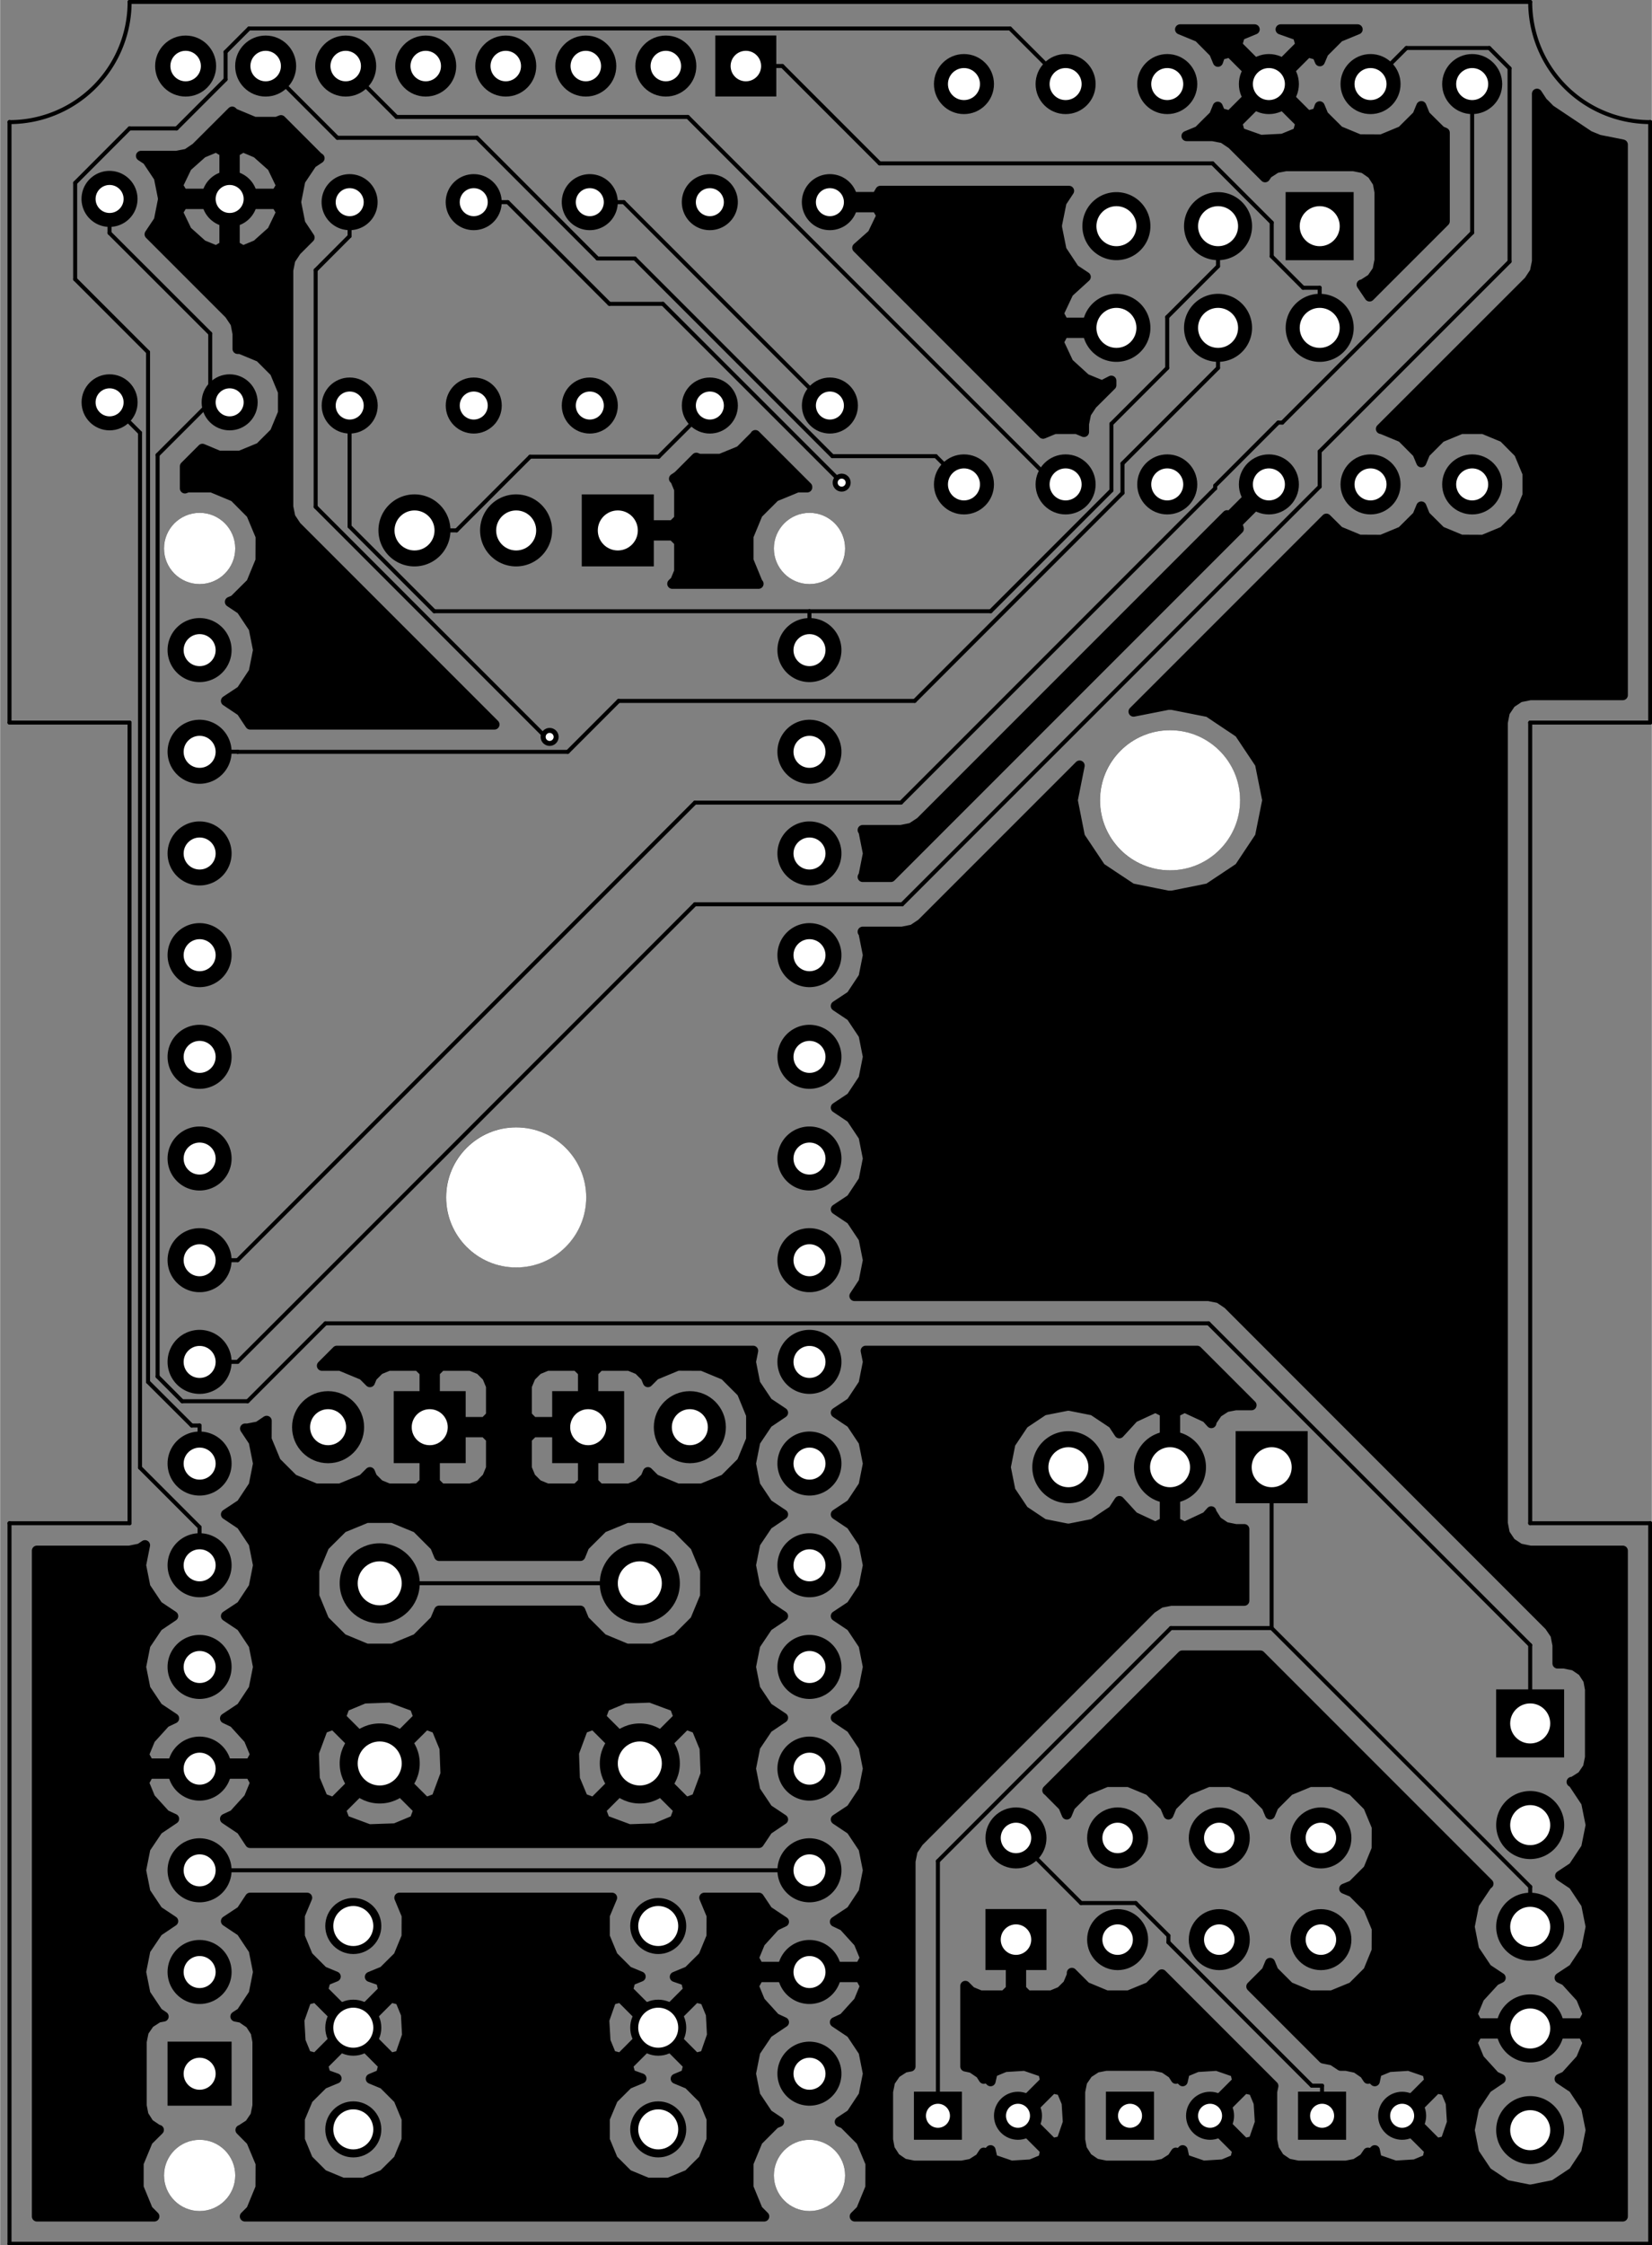 <?xml version="1.0" standalone="no"?>
 <!DOCTYPE svg PUBLIC "-//W3C//DTD SVG 1.1//EN" 
 "http://www.w3.org/Graphics/SVG/1.1/DTD/svg11.dtd"> 
<svg xmlns="http://www.w3.org/2000/svg" version="1.1" 
    width="4.128cm" height="5.608cm" viewBox="0 0 16250 22080 ">
<rect x="0" y="0" width="16250" height="22080" fill="#808080" stroke="none"/>
<title>SVG Picture created as TheONETXModule-B.Cu.svg date 2018/03/05 21:44:07 </title>
  <desc>Picture generated by PCBNEW </desc>
<g style="fill:#000000; fill-opacity:1;stroke:#000000; stroke-opacity:1;
stroke-linecap:round; stroke-linejoin:round; "
 transform="translate(0 0) scale(1 1)">
</g>
<g style="fill:#000000; fill-opacity:0.0; 
stroke:#000000; stroke-width:-0; stroke-opacity:1; 
stroke-linecap:round; stroke-linejoin:round;">
</g>
<g style="fill:#000000; fill-opacity:0.0; 
stroke:#000000; stroke-width:39.37; stroke-opacity:1; 
stroke-linecap:round; stroke-linejoin:round;">
<path d="M15053 19
L1273 19
" />
<path d="M15053.1 19.685 A1181.1 1181.1 0.0 0 0 16234.3 1200.79 " />
<path d="M92.52 1200.79 A1181.1 1181.1 0.0 0 0 1273.62 19.685 " />
<path d="M92 7106
L92 1200
" />
<path d="M16234 7106
L16234 1200
" />
<path d="M1273 7106
L92 7106
" />
<path d="M15053 7106
L16234 7106
" />
<path d="M1273 14980
L1273 7106
" />
<path d="M15053 14980
L15053 7106
" />
<path d="M92 14980
L1273 14980
" />
<path d="M16234 14980
L15053 14980
" />
<path d="M92 22066
L92 14980
" />
<path d="M16234 22066
L16234 14980
" />
<path d="M92 22066
L16234 22066
" />
</g>
<g style="fill:#000000; fill-opacity:0.0; 
stroke:#000000; stroke-width:0; stroke-opacity:1; 
stroke-linecap:round; stroke-linejoin:round;">
</g>
<g style="fill:#000000; fill-opacity:1.0; 
stroke:#000000; stroke-width:0; stroke-opacity:1; 
stroke-linecap:round; stroke-linejoin:round;">
<polyline style="fill-rule:evenodd;"
points="8990,21043
8990,20570
9462,20570
9462,21043
8990,21043
" /> 
<circle cx="10013.8" cy="20807.1" r="236.22" /> 
</g>
<g style="fill:#000000; fill-opacity:1.0; 
stroke:#000000; stroke-width:39.37; stroke-opacity:1; 
stroke-linecap:round; stroke-linejoin:round;">
</g>
<g style="fill:#000000; fill-opacity:1.0; 
stroke:#000000; stroke-width:0; stroke-opacity:1; 
stroke-linecap:round; stroke-linejoin:round;">
<polyline style="fill-rule:evenodd;"
points="10879,21043
10879,20570
11352,20570
11352,21043
10879,21043
" /> 
<circle cx="11903.5" cy="20807.1" r="236.22" /> 
</g>
<g style="fill:#000000; fill-opacity:1.0; 
stroke:#000000; stroke-width:39.37; stroke-opacity:1; 
stroke-linecap:round; stroke-linejoin:round;">
</g>
<g style="fill:#000000; fill-opacity:1.0; 
stroke:#000000; stroke-width:0; stroke-opacity:1; 
stroke-linecap:round; stroke-linejoin:round;">
<polyline style="fill-rule:evenodd;"
points="12769,21043
12769,20570
13242,20570
13242,21043
12769,21043
" /> 
<circle cx="13793.3" cy="20807.1" r="236.22" /> 
</g>
<g style="fill:#000000; fill-opacity:1.0; 
stroke:#000000; stroke-width:39.37; stroke-opacity:1; 
stroke-linecap:round; stroke-linejoin:round;">
</g>
<g style="fill:#000000; fill-opacity:1.0; 
stroke:#000000; stroke-width:0; stroke-opacity:1; 
stroke-linecap:round; stroke-linejoin:round;">
<polyline style="fill-rule:evenodd;"
points="1647,20708
1647,20078
2277,20078
2277,20708
1647,20708
" /> 
</g>
<g style="fill:#000000; fill-opacity:1.0; 
stroke:#000000; stroke-width:629.921; stroke-opacity:1; 
stroke-linecap:round; stroke-linejoin:round;">
</g>
<g style="fill:#000000; fill-opacity:0.0; 
stroke:#000000; stroke-width:629.921; stroke-opacity:1; 
stroke-linecap:round; stroke-linejoin:round;">
<path d="M7962 7393
L7962 7393
" />
<path d="M1962 19393
L1962 19393
" />
<path d="M7962 8393
L7962 8393
" />
<path d="M1962 18393
L1962 18393
" />
<path d="M7962 9393
L7962 9393
" />
<path d="M1962 17393
L1962 17393
" />
<path d="M7962 10393
L7962 10393
" />
<path d="M1962 16393
L1962 16393
" />
<path d="M7962 11393
L7962 11393
" />
<path d="M1962 15393
L1962 15393
" />
<path d="M7962 12393
L7962 12393
" />
<path d="M1962 14393
L1962 14393
" />
<path d="M7962 13393
L7962 13393
" />
<path d="M1962 13393
L1962 13393
" />
<path d="M7962 14393
L7962 14393
" />
<path d="M1962 12393
L1962 12393
" />
<path d="M7962 15393
L7962 15393
" />
<path d="M1962 11393
L1962 11393
" />
<path d="M7962 16393
L7962 16393
" />
<path d="M1962 10393
L1962 10393
" />
<path d="M7962 17393
L7962 17393
" />
<path d="M1962 9393
L1962 9393
" />
<path d="M7962 18393
L7962 18393
" />
<path d="M1962 8393
L1962 8393
" />
<path d="M7962 19393
L7962 19393
" />
<path d="M1962 7393
L1962 7393
" />
<path d="M7962 20393
L7962 20393
" />
<path d="M1962 6393
L1962 6393
" />
<path d="M7962 6393
L7962 6393
" />
</g>
<g style="fill:#000000; fill-opacity:1.0; 
stroke:#000000; stroke-width:0; stroke-opacity:1; 
stroke-linecap:round; stroke-linejoin:round;">
<circle cx="1962.6" cy="21393.7" r="350.394" /> 
</g>
<g style="fill:#000000; fill-opacity:1.0; 
stroke:#000000; stroke-width:39.37; stroke-opacity:1; 
stroke-linecap:round; stroke-linejoin:round;">
</g>
<g style="fill:#000000; fill-opacity:1.0; 
stroke:#000000; stroke-width:0; stroke-opacity:1; 
stroke-linecap:round; stroke-linejoin:round;">
<circle cx="7962.6" cy="21393.7" r="350.394" /> 
</g>
<g style="fill:#000000; fill-opacity:1.0; 
stroke:#000000; stroke-width:39.37; stroke-opacity:1; 
stroke-linecap:round; stroke-linejoin:round;">
</g>
<g style="fill:#000000; fill-opacity:1.0; 
stroke:#000000; stroke-width:0; stroke-opacity:1; 
stroke-linecap:round; stroke-linejoin:round;">
<circle cx="7962.6" cy="5393.7" r="350.394" /> 
</g>
<g style="fill:#000000; fill-opacity:1.0; 
stroke:#000000; stroke-width:39.37; stroke-opacity:1; 
stroke-linecap:round; stroke-linejoin:round;">
</g>
<g style="fill:#000000; fill-opacity:1.0; 
stroke:#000000; stroke-width:0; stroke-opacity:1; 
stroke-linecap:round; stroke-linejoin:round;">
<circle cx="1962.6" cy="5393.7" r="350.394" /> 
</g>
<g style="fill:#000000; fill-opacity:1.0; 
stroke:#000000; stroke-width:39.37; stroke-opacity:1; 
stroke-linecap:round; stroke-linejoin:round;">
</g>
<g style="fill:#000000; fill-opacity:1.0; 
stroke:#000000; stroke-width:0; stroke-opacity:1; 
stroke-linecap:round; stroke-linejoin:round;">
<polyline style="fill-rule:evenodd;"
points="12647,1889
13316,1889
13316,2559
12647,2559
12647,1889
" /> 
</g>
<g style="fill:#000000; fill-opacity:1.0; 
stroke:#000000; stroke-width:669.291; stroke-opacity:1; 
stroke-linecap:round; stroke-linejoin:round;">
</g>
<g style="fill:#000000; fill-opacity:0.0; 
stroke:#000000; stroke-width:669.291; stroke-opacity:1; 
stroke-linecap:round; stroke-linejoin:round;">
<path d="M12982 3224
L12982 3224
" />
<path d="M11982 2224
L11982 2224
" />
<path d="M11982 3224
L11982 3224
" />
<path d="M10982 2224
L10982 2224
" />
<path d="M10982 3224
L10982 3224
" />
</g>
<g style="fill:#000000; fill-opacity:0.0; 
stroke:#000000; stroke-width:0; stroke-opacity:1; 
stroke-linecap:round; stroke-linejoin:round;">
</g>
<g style="fill:#000000; fill-opacity:1.0; 
stroke:#000000; stroke-width:0; stroke-opacity:1; 
stroke-linecap:round; stroke-linejoin:round;">
<polyline style="fill-rule:evenodd;"
points="4580,13681
4580,14389
3872,14389
3872,13681
4580,13681
" /> 
<circle cx="3226.38" cy="14035.4" r="354.331" /> 
</g>
<g style="fill:#000000; fill-opacity:1.0; 
stroke:#000000; stroke-width:39.37; stroke-opacity:1; 
stroke-linecap:round; stroke-linejoin:round;">
</g>
<g style="fill:#000000; fill-opacity:1.0; 
stroke:#000000; stroke-width:0; stroke-opacity:1; 
stroke-linecap:round; stroke-linejoin:round;">
<polyline style="fill-rule:evenodd;"
points="5431,14389
5431,13681
6139,13681
6139,14389
5431,14389
" /> 
<circle cx="6785.43" cy="14035.4" r="354.331" /> 
</g>
<g style="fill:#000000; fill-opacity:1.0; 
stroke:#000000; stroke-width:39.37; stroke-opacity:1; 
stroke-linecap:round; stroke-linejoin:round;">
</g>
<g style="fill:#000000; fill-opacity:1.0; 
stroke:#000000; stroke-width:0; stroke-opacity:1; 
stroke-linecap:round; stroke-linejoin:round;">
<circle cx="3474.41" cy="20940.9" r="275.591" /> 
</g>
<g style="fill:#000000; fill-opacity:1.0; 
stroke:#000000; stroke-width:39.37; stroke-opacity:1; 
stroke-linecap:round; stroke-linejoin:round;">
</g>
<g style="fill:#000000; fill-opacity:1.0; 
stroke:#000000; stroke-width:0; stroke-opacity:1; 
stroke-linecap:round; stroke-linejoin:round;">
<circle cx="6474.41" cy="20940.9" r="275.591" /> 
</g>
<g style="fill:#000000; fill-opacity:1.0; 
stroke:#000000; stroke-width:39.37; stroke-opacity:1; 
stroke-linecap:round; stroke-linejoin:round;">
</g>
<g style="fill:#000000; fill-opacity:1.0; 
stroke:#000000; stroke-width:0; stroke-opacity:1; 
stroke-linecap:round; stroke-linejoin:round;">
<circle cx="3474.41" cy="19940.9" r="275.591" /> 
</g>
<g style="fill:#000000; fill-opacity:1.0; 
stroke:#000000; stroke-width:39.37; stroke-opacity:1; 
stroke-linecap:round; stroke-linejoin:round;">
</g>
<g style="fill:#000000; fill-opacity:1.0; 
stroke:#000000; stroke-width:0; stroke-opacity:1; 
stroke-linecap:round; stroke-linejoin:round;">
<circle cx="6474.41" cy="19940.9" r="275.591" /> 
</g>
<g style="fill:#000000; fill-opacity:1.0; 
stroke:#000000; stroke-width:39.37; stroke-opacity:1; 
stroke-linecap:round; stroke-linejoin:round;">
</g>
<g style="fill:#000000; fill-opacity:1.0; 
stroke:#000000; stroke-width:0; stroke-opacity:1; 
stroke-linecap:round; stroke-linejoin:round;">
<circle cx="3474.41" cy="18940.9" r="275.591" /> 
</g>
<g style="fill:#000000; fill-opacity:1.0; 
stroke:#000000; stroke-width:39.37; stroke-opacity:1; 
stroke-linecap:round; stroke-linejoin:round;">
</g>
<g style="fill:#000000; fill-opacity:1.0; 
stroke:#000000; stroke-width:0; stroke-opacity:1; 
stroke-linecap:round; stroke-linejoin:round;">
<circle cx="6474.41" cy="18940.9" r="275.591" /> 
</g>
<g style="fill:#000000; fill-opacity:1.0; 
stroke:#000000; stroke-width:39.37; stroke-opacity:1; 
stroke-linecap:round; stroke-linejoin:round;">
</g>
<g style="fill:#000000; fill-opacity:1.0; 
stroke:#000000; stroke-width:0; stroke-opacity:1; 
stroke-linecap:round; stroke-linejoin:round;">
<polyline style="fill-rule:evenodd;"
points="15387,16614
15387,17283
14718,17283
14718,16614
15387,16614
" /> 
</g>
<g style="fill:#000000; fill-opacity:1.0; 
stroke:#000000; stroke-width:669.291; stroke-opacity:1; 
stroke-linecap:round; stroke-linejoin:round;">
</g>
<g style="fill:#000000; fill-opacity:0.0; 
stroke:#000000; stroke-width:669.291; stroke-opacity:1; 
stroke-linecap:round; stroke-linejoin:round;">
<path d="M15053 17948
L15053 17948
" />
<path d="M15053 18948
L15053 18948
" />
<path d="M15053 19948
L15053 19948
" />
<path d="M15053 20948
L15053 20948
" />
</g>
<g style="fill:#000000; fill-opacity:1.0; 
stroke:#000000; stroke-width:0; stroke-opacity:1; 
stroke-linecap:round; stroke-linejoin:round;">
<circle cx="1076.77" cy="3956.69" r="275.591" /> 
</g>
<g style="fill:#000000; fill-opacity:1.0; 
stroke:#000000; stroke-width:39.37; stroke-opacity:1; 
stroke-linecap:round; stroke-linejoin:round;">
</g>
<g style="fill:#000000; fill-opacity:1.0; 
stroke:#000000; stroke-width:551.181; stroke-opacity:1; 
stroke-linecap:round; stroke-linejoin:round;">
</g>
<g style="fill:#000000; fill-opacity:0.0; 
stroke:#000000; stroke-width:551.181; stroke-opacity:1; 
stroke-linecap:round; stroke-linejoin:round;">
<path d="M1076 1956
L1076 1956
" />
</g>
<g style="fill:#000000; fill-opacity:1.0; 
stroke:#000000; stroke-width:0; stroke-opacity:1; 
stroke-linecap:round; stroke-linejoin:round;">
<circle cx="2257.87" cy="3956.69" r="275.591" /> 
</g>
<g style="fill:#000000; fill-opacity:1.0; 
stroke:#000000; stroke-width:39.37; stroke-opacity:1; 
stroke-linecap:round; stroke-linejoin:round;">
</g>
<g style="fill:#000000; fill-opacity:1.0; 
stroke:#000000; stroke-width:551.181; stroke-opacity:1; 
stroke-linecap:round; stroke-linejoin:round;">
</g>
<g style="fill:#000000; fill-opacity:0.0; 
stroke:#000000; stroke-width:551.181; stroke-opacity:1; 
stroke-linecap:round; stroke-linejoin:round;">
<path d="M2257 1956
L2257 1956
" />
</g>
<g style="fill:#000000; fill-opacity:1.0; 
stroke:#000000; stroke-width:0; stroke-opacity:1; 
stroke-linecap:round; stroke-linejoin:round;">
<circle cx="3438.98" cy="3988.19" r="275.591" /> 
</g>
<g style="fill:#000000; fill-opacity:1.0; 
stroke:#000000; stroke-width:39.37; stroke-opacity:1; 
stroke-linecap:round; stroke-linejoin:round;">
</g>
<g style="fill:#000000; fill-opacity:1.0; 
stroke:#000000; stroke-width:551.181; stroke-opacity:1; 
stroke-linecap:round; stroke-linejoin:round;">
</g>
<g style="fill:#000000; fill-opacity:0.0; 
stroke:#000000; stroke-width:551.181; stroke-opacity:1; 
stroke-linecap:round; stroke-linejoin:round;">
<path d="M3438 1988
L3438 1988
" />
</g>
<g style="fill:#000000; fill-opacity:1.0; 
stroke:#000000; stroke-width:0; stroke-opacity:1; 
stroke-linecap:round; stroke-linejoin:round;">
<circle cx="4659.45" cy="3988.19" r="275.591" /> 
</g>
<g style="fill:#000000; fill-opacity:1.0; 
stroke:#000000; stroke-width:39.37; stroke-opacity:1; 
stroke-linecap:round; stroke-linejoin:round;">
</g>
<g style="fill:#000000; fill-opacity:1.0; 
stroke:#000000; stroke-width:551.181; stroke-opacity:1; 
stroke-linecap:round; stroke-linejoin:round;">
</g>
<g style="fill:#000000; fill-opacity:0.0; 
stroke:#000000; stroke-width:551.181; stroke-opacity:1; 
stroke-linecap:round; stroke-linejoin:round;">
<path d="M4659 1988
L4659 1988
" />
</g>
<g style="fill:#000000; fill-opacity:1.0; 
stroke:#000000; stroke-width:0; stroke-opacity:1; 
stroke-linecap:round; stroke-linejoin:round;">
<circle cx="5801.18" cy="3988.19" r="275.591" /> 
</g>
<g style="fill:#000000; fill-opacity:1.0; 
stroke:#000000; stroke-width:39.37; stroke-opacity:1; 
stroke-linecap:round; stroke-linejoin:round;">
</g>
<g style="fill:#000000; fill-opacity:1.0; 
stroke:#000000; stroke-width:551.181; stroke-opacity:1; 
stroke-linecap:round; stroke-linejoin:round;">
</g>
<g style="fill:#000000; fill-opacity:0.0; 
stroke:#000000; stroke-width:551.181; stroke-opacity:1; 
stroke-linecap:round; stroke-linejoin:round;">
<path d="M5801 1988
L5801 1988
" />
</g>
<g style="fill:#000000; fill-opacity:1.0; 
stroke:#000000; stroke-width:0; stroke-opacity:1; 
stroke-linecap:round; stroke-linejoin:round;">
<circle cx="6982.28" cy="3988.19" r="275.591" /> 
</g>
<g style="fill:#000000; fill-opacity:1.0; 
stroke:#000000; stroke-width:39.37; stroke-opacity:1; 
stroke-linecap:round; stroke-linejoin:round;">
</g>
<g style="fill:#000000; fill-opacity:1.0; 
stroke:#000000; stroke-width:551.181; stroke-opacity:1; 
stroke-linecap:round; stroke-linejoin:round;">
</g>
<g style="fill:#000000; fill-opacity:0.0; 
stroke:#000000; stroke-width:551.181; stroke-opacity:1; 
stroke-linecap:round; stroke-linejoin:round;">
<path d="M6982 1988
L6982 1988
" />
</g>
<g style="fill:#000000; fill-opacity:1.0; 
stroke:#000000; stroke-width:0; stroke-opacity:1; 
stroke-linecap:round; stroke-linejoin:round;">
<circle cx="8163.39" cy="3988.19" r="275.591" /> 
</g>
<g style="fill:#000000; fill-opacity:1.0; 
stroke:#000000; stroke-width:39.37; stroke-opacity:1; 
stroke-linecap:round; stroke-linejoin:round;">
</g>
<g style="fill:#000000; fill-opacity:1.0; 
stroke:#000000; stroke-width:551.181; stroke-opacity:1; 
stroke-linecap:round; stroke-linejoin:round;">
</g>
<g style="fill:#000000; fill-opacity:0.0; 
stroke:#000000; stroke-width:551.181; stroke-opacity:1; 
stroke-linecap:round; stroke-linejoin:round;">
<path d="M8163 1988
L8163 1988
" />
</g>
<g style="fill:#000000; fill-opacity:1.0; 
stroke:#000000; stroke-width:0; stroke-opacity:1; 
stroke-linecap:round; stroke-linejoin:round;">
<circle cx="3734.25" cy="17342.5" r="393.701" /> 
</g>
<g style="fill:#000000; fill-opacity:1.0; 
stroke:#000000; stroke-width:39.37; stroke-opacity:1; 
stroke-linecap:round; stroke-linejoin:round;">
</g>
<g style="fill:#000000; fill-opacity:1.0; 
stroke:#000000; stroke-width:0; stroke-opacity:1; 
stroke-linecap:round; stroke-linejoin:round;">
<circle cx="3734.25" cy="15570.9" r="393.701" /> 
</g>
<g style="fill:#000000; fill-opacity:1.0; 
stroke:#000000; stroke-width:39.37; stroke-opacity:1; 
stroke-linecap:round; stroke-linejoin:round;">
</g>
<g style="fill:#000000; fill-opacity:1.0; 
stroke:#000000; stroke-width:0; stroke-opacity:1; 
stroke-linecap:round; stroke-linejoin:round;">
<circle cx="6293.31" cy="17342.5" r="393.701" /> 
</g>
<g style="fill:#000000; fill-opacity:1.0; 
stroke:#000000; stroke-width:39.37; stroke-opacity:1; 
stroke-linecap:round; stroke-linejoin:round;">
</g>
<g style="fill:#000000; fill-opacity:1.0; 
stroke:#000000; stroke-width:0; stroke-opacity:1; 
stroke-linecap:round; stroke-linejoin:round;">
<circle cx="6293.31" cy="15570.9" r="393.701" /> 
</g>
<g style="fill:#000000; fill-opacity:1.0; 
stroke:#000000; stroke-width:39.37; stroke-opacity:1; 
stroke-linecap:round; stroke-linejoin:round;">
</g>
<g style="fill:#000000; fill-opacity:1.0; 
stroke:#000000; stroke-width:0; stroke-opacity:1; 
stroke-linecap:round; stroke-linejoin:round;">
<polyline style="fill-rule:evenodd;"
points="7636,349
7636,949
7036,949
7036,349
7636,349
" /> 
<circle cx="6549.21" cy="649.607" r="300" /> 
</g>
<g style="fill:#000000; fill-opacity:1.0; 
stroke:#000000; stroke-width:39.37; stroke-opacity:1; 
stroke-linecap:round; stroke-linejoin:round;">
</g>
<g style="fill:#000000; fill-opacity:1.0; 
stroke:#000000; stroke-width:0; stroke-opacity:1; 
stroke-linecap:round; stroke-linejoin:round;">
<circle cx="5761.81" cy="649.607" r="300" /> 
</g>
<g style="fill:#000000; fill-opacity:1.0; 
stroke:#000000; stroke-width:39.37; stroke-opacity:1; 
stroke-linecap:round; stroke-linejoin:round;">
</g>
<g style="fill:#000000; fill-opacity:1.0; 
stroke:#000000; stroke-width:0; stroke-opacity:1; 
stroke-linecap:round; stroke-linejoin:round;">
<circle cx="4974.41" cy="649.607" r="300" /> 
</g>
<g style="fill:#000000; fill-opacity:1.0; 
stroke:#000000; stroke-width:39.37; stroke-opacity:1; 
stroke-linecap:round; stroke-linejoin:round;">
</g>
<g style="fill:#000000; fill-opacity:1.0; 
stroke:#000000; stroke-width:0; stroke-opacity:1; 
stroke-linecap:round; stroke-linejoin:round;">
<circle cx="4187.01" cy="649.607" r="300" /> 
</g>
<g style="fill:#000000; fill-opacity:1.0; 
stroke:#000000; stroke-width:39.37; stroke-opacity:1; 
stroke-linecap:round; stroke-linejoin:round;">
</g>
<g style="fill:#000000; fill-opacity:1.0; 
stroke:#000000; stroke-width:0; stroke-opacity:1; 
stroke-linecap:round; stroke-linejoin:round;">
<circle cx="3399.61" cy="649.607" r="300" /> 
</g>
<g style="fill:#000000; fill-opacity:1.0; 
stroke:#000000; stroke-width:39.37; stroke-opacity:1; 
stroke-linecap:round; stroke-linejoin:round;">
</g>
<g style="fill:#000000; fill-opacity:1.0; 
stroke:#000000; stroke-width:0; stroke-opacity:1; 
stroke-linecap:round; stroke-linejoin:round;">
<circle cx="2612.2" cy="649.607" r="300" /> 
</g>
<g style="fill:#000000; fill-opacity:1.0; 
stroke:#000000; stroke-width:39.37; stroke-opacity:1; 
stroke-linecap:round; stroke-linejoin:round;">
</g>
<g style="fill:#000000; fill-opacity:1.0; 
stroke:#000000; stroke-width:0; stroke-opacity:1; 
stroke-linecap:round; stroke-linejoin:round;">
<circle cx="1824.8" cy="649.607" r="300" /> 
</g>
<g style="fill:#000000; fill-opacity:1.0; 
stroke:#000000; stroke-width:39.37; stroke-opacity:1; 
stroke-linecap:round; stroke-linejoin:round;">
</g>
<g style="fill:#000000; fill-opacity:1.0; 
stroke:#000000; stroke-width:1377.95; stroke-opacity:1; 
stroke-linecap:round; stroke-linejoin:round;">
</g>
<g style="fill:#000000; fill-opacity:0.0; 
stroke:#000000; stroke-width:1377.95; stroke-opacity:1; 
stroke-linecap:round; stroke-linejoin:round;">
<path d="M11509 7870
L11509 7870
" />
</g>
<g style="fill:#000000; fill-opacity:0.0; 
stroke:#000000; stroke-width:0; stroke-opacity:1; 
stroke-linecap:round; stroke-linejoin:round;">
</g>
<g style="fill:#000000; fill-opacity:1.0; 
stroke:#000000; stroke-width:0; stroke-opacity:1; 
stroke-linecap:round; stroke-linejoin:round;">
<polyline style="fill-rule:evenodd;"
points="12864,14074
12864,14783
12155,14783
12155,14074
12864,14074
" /> 
</g>
<g style="fill:#000000; fill-opacity:1.0; 
stroke:#000000; stroke-width:708.661; stroke-opacity:1; 
stroke-linecap:round; stroke-linejoin:round;">
</g>
<g style="fill:#000000; fill-opacity:0.0; 
stroke:#000000; stroke-width:708.661; stroke-opacity:1; 
stroke-linecap:round; stroke-linejoin:round;">
<path d="M11509 14429
L11509 14429
" />
<path d="M10509 14429
L10509 14429
" />
</g>
<g style="fill:#000000; fill-opacity:0.0; 
stroke:#000000; stroke-width:1377.95; stroke-opacity:1; 
stroke-linecap:round; stroke-linejoin:round;">
<path d="M5076 11775
L5076 11775
" />
</g>
<g style="fill:#000000; fill-opacity:0.0; 
stroke:#000000; stroke-width:0; stroke-opacity:1; 
stroke-linecap:round; stroke-linejoin:round;">
</g>
<g style="fill:#000000; fill-opacity:1.0; 
stroke:#000000; stroke-width:0; stroke-opacity:1; 
stroke-linecap:round; stroke-linejoin:round;">
<polyline style="fill-rule:evenodd;"
points="6431,4862
6431,5570
5722,5570
5722,4862
6431,4862
" /> 
</g>
<g style="fill:#000000; fill-opacity:1.0; 
stroke:#000000; stroke-width:708.661; stroke-opacity:1; 
stroke-linecap:round; stroke-linejoin:round;">
</g>
<g style="fill:#000000; fill-opacity:0.0; 
stroke:#000000; stroke-width:708.661; stroke-opacity:1; 
stroke-linecap:round; stroke-linejoin:round;">
<path d="M5076 5216
L5076 5216
" />
<path d="M4076 5216
L4076 5216
" />
</g>
<g style="fill:#000000; fill-opacity:0.0; 
stroke:#000000; stroke-width:0; stroke-opacity:1; 
stroke-linecap:round; stroke-linejoin:round;">
</g>
<g style="fill:#000000; fill-opacity:1.0; 
stroke:#000000; stroke-width:0; stroke-opacity:1; 
stroke-linecap:round; stroke-linejoin:round;">
<polyline style="fill-rule:evenodd;"
points="9694,19374
9694,18774
10294,18774
10294,19374
9694,19374
" /> 
<circle cx="9994.09" cy="18074.8" r="300" /> 
</g>
<g style="fill:#000000; fill-opacity:1.0; 
stroke:#000000; stroke-width:39.37; stroke-opacity:1; 
stroke-linecap:round; stroke-linejoin:round;">
</g>
<g style="fill:#000000; fill-opacity:1.0; 
stroke:#000000; stroke-width:0; stroke-opacity:1; 
stroke-linecap:round; stroke-linejoin:round;">
<circle cx="10994.1" cy="19074.8" r="300" /> 
</g>
<g style="fill:#000000; fill-opacity:1.0; 
stroke:#000000; stroke-width:39.37; stroke-opacity:1; 
stroke-linecap:round; stroke-linejoin:round;">
</g>
<g style="fill:#000000; fill-opacity:1.0; 
stroke:#000000; stroke-width:0; stroke-opacity:1; 
stroke-linecap:round; stroke-linejoin:round;">
<circle cx="10994.1" cy="18074.8" r="300" /> 
</g>
<g style="fill:#000000; fill-opacity:1.0; 
stroke:#000000; stroke-width:39.37; stroke-opacity:1; 
stroke-linecap:round; stroke-linejoin:round;">
</g>
<g style="fill:#000000; fill-opacity:1.0; 
stroke:#000000; stroke-width:0; stroke-opacity:1; 
stroke-linecap:round; stroke-linejoin:round;">
<circle cx="11994.1" cy="19074.8" r="300" /> 
</g>
<g style="fill:#000000; fill-opacity:1.0; 
stroke:#000000; stroke-width:39.37; stroke-opacity:1; 
stroke-linecap:round; stroke-linejoin:round;">
</g>
<g style="fill:#000000; fill-opacity:1.0; 
stroke:#000000; stroke-width:0; stroke-opacity:1; 
stroke-linecap:round; stroke-linejoin:round;">
<circle cx="11994.1" cy="18074.8" r="300" /> 
</g>
<g style="fill:#000000; fill-opacity:1.0; 
stroke:#000000; stroke-width:39.37; stroke-opacity:1; 
stroke-linecap:round; stroke-linejoin:round;">
</g>
<g style="fill:#000000; fill-opacity:1.0; 
stroke:#000000; stroke-width:0; stroke-opacity:1; 
stroke-linecap:round; stroke-linejoin:round;">
<circle cx="12994.1" cy="19074.8" r="300" /> 
</g>
<g style="fill:#000000; fill-opacity:1.0; 
stroke:#000000; stroke-width:39.37; stroke-opacity:1; 
stroke-linecap:round; stroke-linejoin:round;">
</g>
<g style="fill:#000000; fill-opacity:1.0; 
stroke:#000000; stroke-width:0; stroke-opacity:1; 
stroke-linecap:round; stroke-linejoin:round;">
<circle cx="12994.1" cy="18074.8" r="300" /> 
</g>
<g style="fill:#000000; fill-opacity:1.0; 
stroke:#000000; stroke-width:39.37; stroke-opacity:1; 
stroke-linecap:round; stroke-linejoin:round;">
</g>
<g style="fill:#000000; fill-opacity:1.0; 
stroke:#000000; stroke-width:0; stroke-opacity:1; 
stroke-linecap:round; stroke-linejoin:round;">
<circle cx="14482.3" cy="826.772" r="295.276" /> 
</g>
<g style="fill:#000000; fill-opacity:1.0; 
stroke:#000000; stroke-width:39.37; stroke-opacity:1; 
stroke-linecap:round; stroke-linejoin:round;">
</g>
<g style="fill:#000000; fill-opacity:1.0; 
stroke:#000000; stroke-width:0; stroke-opacity:1; 
stroke-linecap:round; stroke-linejoin:round;">
<circle cx="14482.3" cy="4763.78" r="295.276" /> 
</g>
<g style="fill:#000000; fill-opacity:1.0; 
stroke:#000000; stroke-width:39.37; stroke-opacity:1; 
stroke-linecap:round; stroke-linejoin:round;">
</g>
<g style="fill:#000000; fill-opacity:1.0; 
stroke:#000000; stroke-width:0; stroke-opacity:1; 
stroke-linecap:round; stroke-linejoin:round;">
<circle cx="13482.3" cy="826.772" r="295.276" /> 
</g>
<g style="fill:#000000; fill-opacity:1.0; 
stroke:#000000; stroke-width:39.37; stroke-opacity:1; 
stroke-linecap:round; stroke-linejoin:round;">
</g>
<g style="fill:#000000; fill-opacity:1.0; 
stroke:#000000; stroke-width:0; stroke-opacity:1; 
stroke-linecap:round; stroke-linejoin:round;">
<circle cx="13482.3" cy="4763.78" r="295.276" /> 
</g>
<g style="fill:#000000; fill-opacity:1.0; 
stroke:#000000; stroke-width:39.37; stroke-opacity:1; 
stroke-linecap:round; stroke-linejoin:round;">
</g>
<g style="fill:#000000; fill-opacity:1.0; 
stroke:#000000; stroke-width:0; stroke-opacity:1; 
stroke-linecap:round; stroke-linejoin:round;">
<circle cx="12482.3" cy="826.772" r="295.276" /> 
</g>
<g style="fill:#000000; fill-opacity:1.0; 
stroke:#000000; stroke-width:39.37; stroke-opacity:1; 
stroke-linecap:round; stroke-linejoin:round;">
</g>
<g style="fill:#000000; fill-opacity:1.0; 
stroke:#000000; stroke-width:0; stroke-opacity:1; 
stroke-linecap:round; stroke-linejoin:round;">
<circle cx="12482.3" cy="4763.78" r="295.276" /> 
</g>
<g style="fill:#000000; fill-opacity:1.0; 
stroke:#000000; stroke-width:39.37; stroke-opacity:1; 
stroke-linecap:round; stroke-linejoin:round;">
</g>
<g style="fill:#000000; fill-opacity:1.0; 
stroke:#000000; stroke-width:0; stroke-opacity:1; 
stroke-linecap:round; stroke-linejoin:round;">
<circle cx="11482.3" cy="826.772" r="295.276" /> 
</g>
<g style="fill:#000000; fill-opacity:1.0; 
stroke:#000000; stroke-width:39.37; stroke-opacity:1; 
stroke-linecap:round; stroke-linejoin:round;">
</g>
<g style="fill:#000000; fill-opacity:1.0; 
stroke:#000000; stroke-width:0; stroke-opacity:1; 
stroke-linecap:round; stroke-linejoin:round;">
<circle cx="11482.3" cy="4763.78" r="295.276" /> 
</g>
<g style="fill:#000000; fill-opacity:1.0; 
stroke:#000000; stroke-width:39.37; stroke-opacity:1; 
stroke-linecap:round; stroke-linejoin:round;">
</g>
<g style="fill:#000000; fill-opacity:1.0; 
stroke:#000000; stroke-width:0; stroke-opacity:1; 
stroke-linecap:round; stroke-linejoin:round;">
<circle cx="10482.3" cy="826.772" r="295.276" /> 
</g>
<g style="fill:#000000; fill-opacity:1.0; 
stroke:#000000; stroke-width:39.37; stroke-opacity:1; 
stroke-linecap:round; stroke-linejoin:round;">
</g>
<g style="fill:#000000; fill-opacity:1.0; 
stroke:#000000; stroke-width:0; stroke-opacity:1; 
stroke-linecap:round; stroke-linejoin:round;">
<circle cx="10482.3" cy="4763.78" r="295.276" /> 
</g>
<g style="fill:#000000; fill-opacity:1.0; 
stroke:#000000; stroke-width:39.37; stroke-opacity:1; 
stroke-linecap:round; stroke-linejoin:round;">
</g>
<g style="fill:#000000; fill-opacity:1.0; 
stroke:#000000; stroke-width:0; stroke-opacity:1; 
stroke-linecap:round; stroke-linejoin:round;">
<circle cx="9482.28" cy="826.772" r="295.276" /> 
</g>
<g style="fill:#000000; fill-opacity:1.0; 
stroke:#000000; stroke-width:39.37; stroke-opacity:1; 
stroke-linecap:round; stroke-linejoin:round;">
</g>
<g style="fill:#000000; fill-opacity:1.0; 
stroke:#000000; stroke-width:0; stroke-opacity:1; 
stroke-linecap:round; stroke-linejoin:round;">
<circle cx="9482.28" cy="4763.78" r="295.276" /> 
</g>
<g style="fill:#000000; fill-opacity:1.0; 
stroke:#000000; stroke-width:39.37; stroke-opacity:1; 
stroke-linecap:round; stroke-linejoin:round;">
</g>
<g style="fill:#000000; fill-opacity:1.0; 
stroke:#000000; stroke-width:0; stroke-opacity:1; 
stroke-linecap:round; stroke-linejoin:round;">
<circle cx="5406.06" cy="7247.01" r="88.583" /> 
</g>
<g style="fill:#000000; fill-opacity:1.0; 
stroke:#000000; stroke-width:39.37; stroke-opacity:1; 
stroke-linecap:round; stroke-linejoin:round;">
</g>
<g style="fill:#000000; fill-opacity:1.0; 
stroke:#000000; stroke-width:0; stroke-opacity:1; 
stroke-linecap:round; stroke-linejoin:round;">
<circle cx="8279.13" cy="4746.38" r="88.583" /> 
</g>
<g style="fill:#000000; fill-opacity:1.0; 
stroke:#000000; stroke-width:39.37; stroke-opacity:1; 
stroke-linecap:round; stroke-linejoin:round;">
</g>
<g style="fill:#000000; fill-opacity:0.0; 
stroke:#000000; stroke-width:39.37; stroke-opacity:1; 
stroke-linecap:round; stroke-linejoin:round;">
<path d="M12904 20511
L13005 20511
" />
<path d="M11494 19101
L12904 20511
" />
<path d="M11494 19036
L11494 19101
" />
<path d="M11172 18715
L11494 19036
" />
<path d="M10634 18715
L11172 18715
" />
<path d="M9994 18074
L10634 18715
" />
<path d="M13005 20807
L13005 20511
" />
<path d="M12819 2830
L12982 2830
" />
<path d="M12510 2521
L12819 2830
" />
<path d="M12510 2189
L12510 2521
" />
<path d="M11928 1607
L12510 2189
" />
<path d="M8653 1607
L11928 1607
" />
<path d="M7695 649
L8653 1607
" />
<path d="M7336 649
L7695 649
" />
<path d="M12982 3224
L12982 2830
" />
<path d="M4076 5216
L4490 5216
" />
<path d="M6479 4491
L6982 3988
" />
<path d="M5215 4491
L6479 4491
" />
<path d="M4490 5216
L5215 4491
" />
<path d="M15053 18948
L15053 18555
" />
<path d="M9226 18303
L9226 20807
" />
<path d="M11518 16011
L9226 18303
" />
<path d="M12509 16011
L11518 16011
" />
<path d="M12509 14429
L12509 16011
" />
<path d="M12509 16011
L15053 18555
" />
<path d="M1376 14433
L1962 15019
" />
<path d="M1376 4256
L1376 14433
" />
<path d="M1076 3956
L1376 4256
" />
<path d="M1962 15393
L1962 15019
" />
<path d="M1885 14019
L1962 14019
" />
<path d="M1455 13590
L1885 14019
" />
<path d="M1455 3463
L1455 13590
" />
<path d="M738 2746
L1455 3463
" />
<path d="M738 1799
L738 2746
" />
<path d="M1273 1263
L738 1799
" />
<path d="M1736 1263
L1273 1263
" />
<path d="M2218 781
L1736 1263
" />
<path d="M2218 511
L2218 781
" />
<path d="M2449 280
L2218 511
" />
<path d="M9935 280
L2449 280
" />
<path d="M10482 826
L9935 280
" />
<path d="M1962 14393
L1962 14019
" />
<path d="M6836 8893
L2336 13393
" />
<path d="M8874 8893
L6836 8893
" />
<path d="M12982 4786
L8874 8893
" />
<path d="M12982 4440
L12982 4786
" />
<path d="M14850 2572
L12982 4440
" />
<path d="M14850 672
L14850 2572
" />
<path d="M14650 472
L14850 672
" />
<path d="M13836 472
L14650 472
" />
<path d="M13482 826
L13836 472
" />
<path d="M1962 13393
L2336 13393
" />
<path d="M14482 2288
L14482 826
" />
<path d="M12614 4156
L14482 2288
" />
<path d="M12574 4156
L12614 4156
" />
<path d="M11954 4776
L12574 4156
" />
<path d="M11954 4802
L11954 4776
" />
<path d="M8863 7893
L11954 4802
" />
<path d="M6836 7893
L8863 7893
" />
<path d="M2336 12393
L6836 7893
" />
<path d="M1962 12393
L2336 12393
" />
<path d="M11982 3224
L11982 3618
" />
<path d="M11042 4558
L11982 3618
" />
<path d="M11042 4848
L11042 4558
" />
<path d="M8997 6893
L11042 4848
" />
<path d="M6085 6893
L8997 6893
" />
<path d="M5584 7394
L6085 6893
" />
<path d="M2337 7394
L5584 7394
" />
<path d="M2336 7393
L2337 7394
" />
<path d="M1962 7393
L2336 7393
" />
<path d="M6293 15570
L3734 15570
" />
<path d="M11982 2224
L11982 2618
" />
<path d="M7962 6393
L7962 6019
" />
<path d="M4271 6011
L7962 6011
" />
<path d="M3438 5178
L4271 6011
" />
<path d="M3438 3988
L3438 5178
" />
<path d="M9745 6011
L7962 6011
" />
<path d="M10933 4823
L9745 6011
" />
<path d="M10933 4168
L10933 4823
" />
<path d="M11482 3619
L10933 4168
" />
<path d="M11482 3118
L11482 3619
" />
<path d="M11982 2618
L11482 3118
" />
<path d="M7962 6011
L7962 6019
" />
<path d="M7962 18393
L1962 18393
" />
<path d="M5366 7247
L5406 7247
" />
<path d="M3104 4984
L5366 7247
" />
<path d="M3104 2657
L3104 4984
" />
<path d="M3438 2322
L3104 2657
" />
<path d="M3438 1988
L3438 2322
" />
<path d="M1076 1956
L1076 2291
" />
<path d="M2257 3956
L2067 3956
" />
<path d="M1549 4474
L2067 3956
" />
<path d="M1549 13537
L1549 4474
" />
<path d="M1791 13780
L1549 13537
" />
<path d="M2435 13780
L1791 13780
" />
<path d="M3201 13014
L2435 13780
" />
<path d="M11888 13014
L3201 13014
" />
<path d="M15053 16179
L11888 13014
" />
<path d="M15053 16948
L15053 16179
" />
<path d="M2067 3281
L1076 2291
" />
<path d="M2067 3956
L2067 3281
" />
<path d="M4659 1988
L4994 1988
" />
<path d="M6520 2988
L8279 4746
" />
<path d="M5994 2988
L6520 2988
" />
<path d="M4994 1988
L5994 2988
" />
<path d="M10378 4763
L10482 4763
" />
<path d="M6765 1150
L10378 4763
" />
<path d="M3900 1150
L6765 1150
" />
<path d="M3399 649
L3900 1150
" />
<path d="M3318 1355
L2612 649
" />
<path d="M4691 1355
L3318 1355
" />
<path d="M5877 2542
L4691 1355
" />
<path d="M6244 2542
L5877 2542
" />
<path d="M8188 4486
L6244 2542
" />
<path d="M9205 4486
L8188 4486
" />
<path d="M9482 4763
L9205 4486
" />
<path d="M8135 3988
L6135 1988
" />
<path d="M8163 3988
L8135 3988
" />
<path d="M5801 1988
L6135 1988
" />
</g>
<g style="fill:#000000; fill-opacity:1.0; 
stroke:#000000; stroke-width:100; stroke-opacity:1; 
stroke-linecap:round; stroke-linejoin:round;">
<polyline style="fill-rule:evenodd;"
points="15174,1004
15201,1030
15249,1079
15632,1335
15639,1338
15729,1375
15964,1422
15964,6836
15053,6836
14949,6857
14862,6915
14803,7003
14783,7106
14783,14980
14803,15083
14862,15171
14949,15229
15053,15250
15964,15250
15964,21797
8408,21797
8471,21734
8562,21513
8563,21274
8471,21054
8303,20885
8261,20867
8373,20793
8495,20609
8538,20393
8495,20177
8373,19994
8213,19887
8299,19847
8447,19684
8510,19531
8462,19443
8012,19443
8012,19451
7912,19451
7912,19443
7462,19443
7414,19531
7477,19684
7625,19847
7711,19887
7552,19994
7429,20177
7386,20393
7429,20609
7552,20793
7663,20867
7622,20884
7453,21053
7362,21273
7362,21512
7453,21733
7517,21797
2408,21797
2471,21734
2562,21513
2563,21274
2471,21054
2462,21045
2948,21045
3028,21238
3176,21386
3369,21466
3578,21466
3771,21386
3919,21239
3999,21045
3999,21045
5948,21045
6028,21238
6176,21386
6369,21466
6578,21466
6771,21386
6919,21239
6999,21045
7000,20836
6920,20643
6772,20495
6647,20443
6747,20401
6771,20309
6474,20011
6176,20309
6201,20401
6309,20440
6177,20495
6029,20642
5948,20835
5948,21045
3999,21045
4000,20836
3920,20643
3772,20495
3647,20443
3747,20401
3771,20309
3474,20011
3176,20309
3201,20401
3309,20440
3177,20495
3029,20642
2948,20835
2948,21045
2462,21045
2365,20947
2370,20946
2455,20891
2512,20807
2532,20708
2532,20078
2515,19986
2460,19901
2407,19865
2943,19865
2955,20073
3013,20214
3106,20238
3403,19940
3545,19940
3842,20238
3935,20214
4004,20016
3996,19865
5943,19865
5955,20073
6013,20214
6106,20238
6403,19940
6545,19940
6842,20238
6935,20214
7004,20016
6993,19808
6935,19667
6842,19643
6545,19940
6403,19940
6106,19643
6013,19667
5943,19865
3996,19865
3993,19808
3935,19667
3842,19643
3545,19940
3403,19940
3106,19643
3013,19667
2943,19865
2407,19865
2376,19843
2315,19831
2373,19793
2495,19609
2538,19393
2495,19177
2373,18994
2222,18893
2373,18793
2459,18663
3020,18663
2948,18835
2948,19045
3028,19238
3176,19386
3301,19438
3201,19479
3176,19572
3474,19870
3771,19572
3747,19479
3638,19441
3771,19386
3919,19239
3999,19045
4000,18836
3928,18663
6020,18663
5948,18835
5948,19045
6028,19238
6176,19386
6301,19438
6201,19479
6176,19572
6474,19870
6771,19572
6747,19479
6638,19441
6771,19386
6919,19239
6999,19045
7000,18836
6928,18663
7465,18663
7552,18793
7711,18899
7625,18940
7477,19103
7414,19256
7462,19343
7912,19343
7912,19335
8012,19335
8012,19343
8462,19343
8510,19256
8447,19103
8299,18940
8213,18899
8373,18793
8495,18609
8538,18393
8495,18177
8373,17994
8222,17893
8373,17793
8495,17609
8538,17393
8495,17177
8373,16994
8222,16893
8373,16793
8495,16609
8538,16393
8495,16177
8373,15994
8222,15893
8373,15793
8495,15609
8538,15393
8495,15177
8373,14994
8222,14893
8373,14793
8495,14609
8531,14429
9893,14429
9939,14660
10070,14856
10266,14987
10498,15033
10521,15033
10752,14987
10949,14856
11011,14762
11152,14916
11366,15016
11459,14968
11459,14479
11451,14479
11451,14379
11459,14379
11459,13889
11366,13842
11152,13941
11011,14095
10949,14001
10752,13870
10521,13824
10498,13824
10266,13870
10070,14001
9939,14197
9893,14429
8531,14429
8538,14393
8495,14177
8373,13994
8222,13893
8373,13793
8495,13609
8538,13393
8516,13284
11776,13284
12311,13819
12155,13819
12062,13837
11977,13892
11920,13975
11916,13995
11867,13941
11653,13842
11559,13889
11559,14379
11567,14379
11567,14479
11559,14479
11559,14968
11653,15016
11867,14916
11915,14863
11918,14876
11972,14961
12056,15018
12155,15038
12240,15038
12240,15742
11518,15742
11415,15762
11327,15820
9035,18113
8977,18200
8956,18303
8956,20322
8897,20333
8812,20388
8755,20471
8735,20570
8735,21043
8752,21135
8807,21221
8890,21278
8990,21298
9462,21298
9555,21280
9640,21226
9677,21170
9699,21192
9744,21146
9764,21235
9947,21298
10140,21286
10263,21235
10282,21146
10013,20877
10008,20883
9937,20812
9943,20807
10084,20807
10353,21076
10442,21056
10505,20873
10493,20680
10447,20570
10625,20570
10625,21043
10642,21135
10697,21221
10780,21278
10879,21298
11352,21298
11445,21280
11530,21226
11567,21170
11589,21192
11634,21146
11654,21235
11837,21298
12030,21286
12152,21235
12172,21146
11903,20877
11897,20883
11827,20812
11832,20807
11974,20807
12243,21076
12331,21056
12394,20873
12382,20680
12331,20557
12243,20538
11974,20807
11832,20807
11827,20801
11897,20730
11903,20736
12172,20467
12152,20378
11970,20315
11777,20327
11654,20378
11634,20467
11589,20421
11567,20443
11535,20393
11451,20336
11352,20315
10879,20315
10787,20333
10702,20388
10645,20471
10625,20570
10447,20570
10442,20557
10353,20538
10084,20807
9943,20807
9937,20801
10008,20730
10013,20736
10282,20467
10263,20378
10080,20315
9887,20327
9764,20378
9744,20467
9699,20421
9677,20443
9645,20393
9561,20336
9496,20322
9496,19530
9552,19586
9644,19624
9881,19624
9944,19562
9944,19124
9936,19124
9936,19024
9944,19024
9944,19016
10044,19016
10044,19024
10051,19024
10051,19124
10044,19124
10044,19562
10106,19624
10343,19624
10435,19586
10506,19516
10544,19424
10544,19402
10682,19540
10884,19624
11103,19624
11305,19541
11429,19417
12526,20514
12514,20570
12514,21043
12532,21135
12586,21221
12670,21278
12769,21298
13242,21298
13334,21280
13419,21226
13457,21170
13478,21192
13524,21146
13543,21235
13726,21298
13919,21286
14042,21235
14062,21146
13793,20877
13787,20883
13717,20812
13722,20807
13864,20807
14132,21076
14221,21056
14258,20948
14457,20948
14501,21172
14628,21362
14817,21488
15041,21533
15064,21533
15288,21488
15478,21362
15604,21172
15649,20948
15604,20725
15478,20535
15343,20445
15400,20419
15553,20250
15620,20089
15572,19998
15103,19998
15103,20006
15003,20006
15003,19998
14533,19998
14485,20089
14552,20250
14706,20419
14762,20445
14628,20535
14501,20725
14457,20948
14258,20948
14284,20873
14272,20680
14221,20557
14132,20538
13864,20807
13722,20807
13717,20801
13787,20730
13793,20736
14062,20467
14042,20378
13859,20315
13666,20327
13543,20378
13524,20467
13478,20421
13457,20443
13424,20393
13341,20336
13242,20315
13189,20315
13109,20262
13018,20244
12310,19536
12460,19386
12494,19304
12527,19385
12682,19540
12884,19624
13103,19624
13305,19541
13460,19386
13543,19184
13544,18965
13460,18763
13306,18608
13224,18574
13305,18541
13460,18386
13543,18184
13544,17965
13460,17763
13306,17608
13103,17524
12885,17524
12682,17608
12528,17762
12494,17844
12460,17763
12306,17608
12103,17524
11885,17524
11682,17608
11528,17762
11494,17844
11460,17763
11306,17608
11103,17524
10885,17524
10682,17608
10528,17762
10494,17844
10460,17763
10306,17608
10303,17607
11630,16281
12398,16281
14642,18525
14628,18535
14501,18725
14457,18948
14501,19172
14628,19362
14762,19451
14706,19478
14552,19646
14485,19808
14533,19898
15003,19898
15003,19890
15103,19890
15103,19898
15572,19898
15620,19808
15553,19646
15400,19478
15343,19451
15478,19362
15604,19172
15649,18948
15604,18725
15478,18535
15348,18448
15478,18362
15604,18172
15649,17948
15604,17725
15478,17535
15461,17524
15480,17520
15565,17466
15622,17382
15642,17283
15642,16614
15625,16521
15570,16436
15486,16379
15387,16359
15322,16359
15322,16179
15302,16076
15243,15989
12079,12824
11991,12765
11888,12745
8405,12745
8495,12609
8538,12393
8495,12177
8373,11994
8222,11893
8373,11793
8495,11609
8538,11393
8495,11177
8373,10994
8222,10893
8373,10793
8495,10609
8538,10393
8495,10177
8373,9994
8222,9893
8373,9793
8495,9609
8538,9393
8495,9177
8486,9163
8874,9163
8978,9142
9065,9084
10620,7529
10552,7870
10623,8229
10827,8534
11132,8737
11491,8809
11528,8809
11887,8737
12192,8534
12395,8229
12467,7870
12395,7510
12192,7206
11887,7002
11528,6931
11491,6931
11151,6998
13048,5101
13173,5225
13373,5308
13590,5309
13790,5226
13944,5073
13982,4981
14019,5072
14173,5225
14373,5308
14590,5309
14790,5226
14944,5073
15027,4872
15027,4655
14944,4455
14791,4301
14591,4218
14374,4218
14173,4301
14020,4454
13982,4546
13944,4455
13791,4301
13591,4218
13585,4218
15041,2763
15099,2675
15120,2572
15120,922
15174,1004
" /> 
<polyline style="fill-rule:evenodd;"
points="7386,13393
7429,13609
7552,13793
7702,13893
7552,13994
7429,14177
7386,14393
7429,14609
7552,14793
7702,14893
7552,14994
7429,15177
7386,15393
7429,15609
7552,15793
7702,15893
7552,15994
7429,16177
7386,16393
7429,16609
7552,16793
7702,16893
7552,16994
7429,17177
7386,17393
7429,17609
7552,17793
7702,17893
7552,17994
7465,18124
2459,18124
2373,17994
2213,17887
2299,17847
2345,17796
3351,17796
3390,17901
3630,17990
3886,17981
4078,17901
4117,17796
5910,17796
5949,17901
6189,17990
6445,17981
6637,17901
6676,17796
6293,17413
5910,17796
4117,17796
3734,17413
3351,17796
2345,17796
2447,17684
2510,17531
2462,17443
2012,17443
2012,17451
1912,17451
1912,17443
1462,17443
1414,17531
1477,17684
1625,17847
1711,17887
1552,17994
1429,18177
1386,18393
1429,18609
1552,18793
1702,18893
1552,18994
1429,19177
1386,19393
1429,19609
1552,19793
1608,19831
1554,19841
1469,19896
1412,19979
1392,20078
1392,20708
1410,20801
1464,20886
1548,20943
1561,20946
1453,21053
1362,21273
1362,21512
1453,21733
1517,21797
362,21797
362,15250
1273,15250
1376,15229
1425,15196
1386,15393
1429,15609
1552,15793
1702,15893
1552,15994
1429,16177
1386,16393
1429,16609
1552,16793
1711,16899
1625,16940
1477,17103
1414,17256
1462,17343
1912,17343
1912,17335
2012,17335
2012,17343
2462,17343
2510,17256
2503,17238
3086,17238
3095,17494
3175,17686
3280,17725
3663,17342
3804,17342
4188,17725
4293,17686
4382,17446
4374,17238
5645,17238
5654,17494
5734,17686
5839,17725
6222,17342
6364,17342
6747,17725
6852,17686
6941,17446
6931,17190
6852,16998
6747,16959
6364,17342
6222,17342
5839,16959
5734,16998
5645,17238
4374,17238
4372,17190
4293,16998
4188,16959
3804,17342
3663,17342
3280,16959
3175,16998
3086,17238
2503,17238
2447,17103
2299,16940
2213,16899
2230,16888
3351,16888
3734,17271
4117,16888
5910,16888
6293,17271
6676,16888
6637,16783
6397,16694
6141,16703
5949,16783
5910,16888
4117,16888
4078,16783
3838,16694
3582,16703
3390,16783
3351,16888
2230,16888
2373,16793
2495,16609
2538,16393
2495,16177
2373,15994
2222,15893
2373,15793
2436,15698
3090,15698
3188,15935
3369,16116
3605,16214
3861,16214
4098,16116
4279,15935
4319,15840
5708,15840
5747,15935
5928,16116
6164,16214
6420,16214
6657,16116
6838,15935
6936,15699
6937,15443
6839,15206
6658,15025
6421,14927
6165,14927
5929,15024
5747,15205
5708,15301
4319,15301
4280,15206
4099,15025
3862,14927
3606,14927
3370,15024
3188,15205
3090,15442
3090,15698
2436,15698
2495,15609
2538,15393
2495,15177
2373,14994
2222,14893
2373,14793
2495,14609
2538,14393
2495,14177
2410,14049
2435,14049
2539,14029
2622,13973
2621,14155
2713,14377
2883,14547
3105,14639
3346,14639
3568,14548
3638,14478
3660,14531
3730,14601
3822,14639
4113,14639
4176,14577
4176,14085
4276,14085
4276,14577
4338,14639
4630,14639
4722,14601
4792,14531
4830,14439
4830,14147
5181,14147
5181,14439
5219,14531
5289,14601
5381,14639
5672,14639
5735,14577
5735,14085
5243,14085
5181,14147
4830,14147
4768,14085
4276,14085
4176,14085
4168,14085
4168,13985
4176,13985
4176,13493
4276,13493
4276,13985
4768,13985
4830,13922
4830,13631
5181,13631
5181,13922
5243,13985
5735,13985
5735,13493
5835,13493
5835,13985
5843,13985
5843,14085
5835,14085
5835,14577
5897,14639
6189,14639
6281,14601
6351,14531
6373,14478
6442,14547
6664,14639
6905,14639
7127,14548
7297,14378
7389,14156
7389,13915
7298,13693
7128,13523
6906,13431
6665,13430
6443,13522
6373,13592
6351,13539
6281,13469
6189,13431
5897,13431
5835,13493
5735,13493
5672,13431
5381,13431
5289,13469
5219,13539
5181,13631
4830,13631
4792,13539
4722,13469
4630,13431
4338,13431
4276,13493
4176,13493
4113,13431
3822,13431
3730,13469
3660,13539
3638,13592
3569,13523
3347,13431
3166,13431
3313,13284
7408,13284
7386,13393
" /> 
<polyline style="fill-rule:evenodd;"
points="12558,4758
12552,4763
12558,4769
12487,4840
12482,4834
12170,5146
12186,5201
8763,8624
8486,8624
8495,8609
8538,8393
8495,8177
8486,8163
8863,8163
8966,8142
9054,8084
12071,5067
12099,5075
12411,4763
12406,4758
12476,4687
12482,4693
12487,4687
12558,4758
" /> 
<polyline style="fill-rule:evenodd;"
points="2300,1115
2502,1199
2721,1199
2763,1182
3127,1546
3142,1556
3067,1606
2953,1776
2913,1977
2913,1998
2953,2199
3044,2336
2913,2467
2855,2554
2834,2657
2834,4984
2855,5087
2913,5175
4863,7125
2460,7125
2373,6994
2222,6893
2373,6793
2495,6609
2538,6393
2495,6177
2373,5994
2261,5919
2302,5902
2471,5734
2562,5513
2563,5274
2471,5054
2303,4885
2082,4793
1843,4793
1818,4803
1818,4586
1990,4414
2152,4482
2361,4482
2555,4402
2703,4254
2783,4061
2783,3852
2703,3659
2555,3511
2362,3431
2336,3431
2336,3281
2316,3178
2257,3090
1471,2304
1562,2168
1578,2087
1748,2087
1837,2272
1990,2409
2126,2465
2207,2417
2207,2006
2307,2006
2307,2417
2389,2465
2524,2409
2677,2272
2766,2087
2718,2006
2307,2006
2207,2006
1797,2006
1748,2087
1578,2087
1602,1966
1602,1946
1578,1825
1748,1825
1797,1906
2207,1906
2207,1496
2307,1496
2307,1906
2718,1906
2766,1825
2677,1640
2524,1504
2389,1447
2307,1496
2207,1496
2126,1447
1990,1504
1837,1640
1748,1825
1578,1825
1562,1745
1448,1574
1386,1533
1736,1533
1839,1513
1926,1454
2283,1098
2300,1115
" /> 
<polyline style="fill-rule:evenodd;"
points="7940,4789
7940,4793
7843,4793
7622,4884
7453,5053
7362,5273
7362,5512
7453,5733
7461,5741
6613,5741
6643,5712
6681,5620
6681,5329
6618,5266
6126,5266
6126,5274
6026,5274
6026,5266
6018,5266
6018,5166
6026,5166
6026,5158
6126,5158
6126,5166
6618,5166
6681,5104
6681,4812
6643,4720
6630,4708
6670,4681
6849,4502
6877,4513
7086,4513
7279,4434
7427,4286
7430,4279
7940,4789
" /> 
<polyline style="fill-rule:evenodd;"
points="10442,1989
10397,2212
10397,2235
10442,2459
10568,2649
10680,2723
10680,2723
10511,2877
10414,3083
10462,3174
10932,3174
10932,3166
11032,3166
11032,3174
11040,3174
11040,3274
11032,3274
11032,3282
10932,3282
10932,3274
10462,3274
10414,3364
10511,3571
10680,3725
10841,3791
10932,3744
10932,3788
10742,3977
10684,4065
10663,4168
10663,4248
10591,4218
10374,4218
10261,4265
8433,2437
8583,2304
8672,2119
8624,2038
8213,2038
8213,2046
8113,2046
8113,2038
8105,2038
8105,1938
8113,1938
8113,1930
8213,1930
8213,1938
8624,1938
8660,1877
10516,1877
10442,1989
" /> 
<polyline style="fill-rule:evenodd;"
points="12197,349
12170,444
12482,756
12794,444
12767,349
12598,289
13355,289
13173,364
13020,517
12984,602
12959,541
12864,514
12552,826
12864,1138
12959,1111
12982,1046
13019,1135
13173,1288
13373,1371
13590,1372
13790,1289
13944,1136
13982,1044
14019,1135
14173,1288
14212,1305
14212,2176
13473,2915
13395,2799
13395,2799
13409,2796
13494,2741
13551,2658
13571,2559
13571,1889
13554,1797
13499,1712
13416,1654
13316,1634
12647,1634
12554,1652
12469,1707
12445,1743
12119,1417
12031,1358
11928,1338
11672,1338
11790,1289
11870,1209
12170,1209
12197,1304
12401,1376
12618,1365
12767,1304
12794,1209
12482,897
12170,1209
11870,1209
11944,1136
11979,1050
12004,1111
12099,1138
12411,826
12099,514
12004,541
11981,607
11944,518
11791,364
11609,289
12342,289
12197,349
" /> 
<polyline style="fill-rule:evenodd;"
points="1901,644
1895,649
1901,655
1830,725
1824,720
1819,725
1748,655
1754,649
1748,644
1819,573
1824,578
1830,573
1901,644
" /> 
</g>
<g style="fill:#FFFFFF; fill-opacity:1.0; 
stroke:#FFFFFF; stroke-width:100; stroke-opacity:1; 
stroke-linecap:round; stroke-linejoin:round;">
</g>
<g style="fill:#FFFFFF; fill-opacity:1.0; 
stroke:#FFFFFF; stroke-width:0; stroke-opacity:1; 
stroke-linecap:round; stroke-linejoin:round;">
<circle cx="5406.06" cy="7247.01" r="39.37" /> 
</g>
<g style="fill:#FFFFFF; fill-opacity:1.0; 
stroke:#FFFFFF; stroke-width:39.37; stroke-opacity:1; 
stroke-linecap:round; stroke-linejoin:round;">
</g>
<g style="fill:#FFFFFF; fill-opacity:1.0; 
stroke:#FFFFFF; stroke-width:0; stroke-opacity:1; 
stroke-linecap:round; stroke-linejoin:round;">
<circle cx="8279.13" cy="4746.38" r="39.37" /> 
</g>
<g style="fill:#FFFFFF; fill-opacity:1.0; 
stroke:#FFFFFF; stroke-width:39.37; stroke-opacity:1; 
stroke-linecap:round; stroke-linejoin:round;">
</g>
<g style="fill:#FFFFFF; fill-opacity:1.0; 
stroke:#FFFFFF; stroke-width:0; stroke-opacity:1; 
stroke-linecap:round; stroke-linejoin:round;">
<circle cx="9226.38" cy="20807.1" r="118.11" /> 
</g>
<g style="fill:#FFFFFF; fill-opacity:1.0; 
stroke:#FFFFFF; stroke-width:39.37; stroke-opacity:1; 
stroke-linecap:round; stroke-linejoin:round;">
</g>
<g style="fill:#FFFFFF; fill-opacity:1.0; 
stroke:#FFFFFF; stroke-width:0; stroke-opacity:1; 
stroke-linecap:round; stroke-linejoin:round;">
<circle cx="10013.8" cy="20807.1" r="118.11" /> 
</g>
<g style="fill:#FFFFFF; fill-opacity:1.0; 
stroke:#FFFFFF; stroke-width:39.37; stroke-opacity:1; 
stroke-linecap:round; stroke-linejoin:round;">
</g>
<g style="fill:#FFFFFF; fill-opacity:1.0; 
stroke:#FFFFFF; stroke-width:0; stroke-opacity:1; 
stroke-linecap:round; stroke-linejoin:round;">
<circle cx="11116.1" cy="20807.1" r="118.11" /> 
</g>
<g style="fill:#FFFFFF; fill-opacity:1.0; 
stroke:#FFFFFF; stroke-width:39.37; stroke-opacity:1; 
stroke-linecap:round; stroke-linejoin:round;">
</g>
<g style="fill:#FFFFFF; fill-opacity:1.0; 
stroke:#FFFFFF; stroke-width:0; stroke-opacity:1; 
stroke-linecap:round; stroke-linejoin:round;">
<circle cx="11903.5" cy="20807.1" r="118.11" /> 
</g>
<g style="fill:#FFFFFF; fill-opacity:1.0; 
stroke:#FFFFFF; stroke-width:39.37; stroke-opacity:1; 
stroke-linecap:round; stroke-linejoin:round;">
</g>
<g style="fill:#FFFFFF; fill-opacity:1.0; 
stroke:#FFFFFF; stroke-width:0; stroke-opacity:1; 
stroke-linecap:round; stroke-linejoin:round;">
<circle cx="13005.9" cy="20807.1" r="118.11" /> 
</g>
<g style="fill:#FFFFFF; fill-opacity:1.0; 
stroke:#FFFFFF; stroke-width:39.37; stroke-opacity:1; 
stroke-linecap:round; stroke-linejoin:round;">
</g>
<g style="fill:#FFFFFF; fill-opacity:1.0; 
stroke:#FFFFFF; stroke-width:0; stroke-opacity:1; 
stroke-linecap:round; stroke-linejoin:round;">
<circle cx="13793.3" cy="20807.1" r="118.11" /> 
</g>
<g style="fill:#FFFFFF; fill-opacity:1.0; 
stroke:#FFFFFF; stroke-width:39.37; stroke-opacity:1; 
stroke-linecap:round; stroke-linejoin:round;">
</g>
<g style="fill:#FFFFFF; fill-opacity:1.0; 
stroke:#FFFFFF; stroke-width:0; stroke-opacity:1; 
stroke-linecap:round; stroke-linejoin:round;">
<circle cx="1962.6" cy="20393.7" r="157.48" /> 
</g>
<g style="fill:#FFFFFF; fill-opacity:1.0; 
stroke:#FFFFFF; stroke-width:39.37; stroke-opacity:1; 
stroke-linecap:round; stroke-linejoin:round;">
</g>
<g style="fill:#FFFFFF; fill-opacity:1.0; 
stroke:#FFFFFF; stroke-width:0; stroke-opacity:1; 
stroke-linecap:round; stroke-linejoin:round;">
<circle cx="7962.6" cy="7393.7" r="157.48" /> 
</g>
<g style="fill:#FFFFFF; fill-opacity:1.0; 
stroke:#FFFFFF; stroke-width:39.37; stroke-opacity:1; 
stroke-linecap:round; stroke-linejoin:round;">
</g>
<g style="fill:#FFFFFF; fill-opacity:1.0; 
stroke:#FFFFFF; stroke-width:0; stroke-opacity:1; 
stroke-linecap:round; stroke-linejoin:round;">
<circle cx="1962.6" cy="19393.7" r="157.48" /> 
</g>
<g style="fill:#FFFFFF; fill-opacity:1.0; 
stroke:#FFFFFF; stroke-width:39.37; stroke-opacity:1; 
stroke-linecap:round; stroke-linejoin:round;">
</g>
<g style="fill:#FFFFFF; fill-opacity:1.0; 
stroke:#FFFFFF; stroke-width:0; stroke-opacity:1; 
stroke-linecap:round; stroke-linejoin:round;">
<circle cx="7962.6" cy="8393.7" r="157.48" /> 
</g>
<g style="fill:#FFFFFF; fill-opacity:1.0; 
stroke:#FFFFFF; stroke-width:39.37; stroke-opacity:1; 
stroke-linecap:round; stroke-linejoin:round;">
</g>
<g style="fill:#FFFFFF; fill-opacity:1.0; 
stroke:#FFFFFF; stroke-width:0; stroke-opacity:1; 
stroke-linecap:round; stroke-linejoin:round;">
<circle cx="1962.6" cy="18393.7" r="157.48" /> 
</g>
<g style="fill:#FFFFFF; fill-opacity:1.0; 
stroke:#FFFFFF; stroke-width:39.37; stroke-opacity:1; 
stroke-linecap:round; stroke-linejoin:round;">
</g>
<g style="fill:#FFFFFF; fill-opacity:1.0; 
stroke:#FFFFFF; stroke-width:0; stroke-opacity:1; 
stroke-linecap:round; stroke-linejoin:round;">
<circle cx="7962.6" cy="9393.7" r="157.48" /> 
</g>
<g style="fill:#FFFFFF; fill-opacity:1.0; 
stroke:#FFFFFF; stroke-width:39.37; stroke-opacity:1; 
stroke-linecap:round; stroke-linejoin:round;">
</g>
<g style="fill:#FFFFFF; fill-opacity:1.0; 
stroke:#FFFFFF; stroke-width:0; stroke-opacity:1; 
stroke-linecap:round; stroke-linejoin:round;">
<circle cx="1962.6" cy="17393.7" r="157.48" /> 
</g>
<g style="fill:#FFFFFF; fill-opacity:1.0; 
stroke:#FFFFFF; stroke-width:39.37; stroke-opacity:1; 
stroke-linecap:round; stroke-linejoin:round;">
</g>
<g style="fill:#FFFFFF; fill-opacity:1.0; 
stroke:#FFFFFF; stroke-width:0; stroke-opacity:1; 
stroke-linecap:round; stroke-linejoin:round;">
<circle cx="7962.6" cy="10393.7" r="157.48" /> 
</g>
<g style="fill:#FFFFFF; fill-opacity:1.0; 
stroke:#FFFFFF; stroke-width:39.37; stroke-opacity:1; 
stroke-linecap:round; stroke-linejoin:round;">
</g>
<g style="fill:#FFFFFF; fill-opacity:1.0; 
stroke:#FFFFFF; stroke-width:0; stroke-opacity:1; 
stroke-linecap:round; stroke-linejoin:round;">
<circle cx="1962.6" cy="16393.7" r="157.48" /> 
</g>
<g style="fill:#FFFFFF; fill-opacity:1.0; 
stroke:#FFFFFF; stroke-width:39.37; stroke-opacity:1; 
stroke-linecap:round; stroke-linejoin:round;">
</g>
<g style="fill:#FFFFFF; fill-opacity:1.0; 
stroke:#FFFFFF; stroke-width:0; stroke-opacity:1; 
stroke-linecap:round; stroke-linejoin:round;">
<circle cx="7962.6" cy="11393.7" r="157.48" /> 
</g>
<g style="fill:#FFFFFF; fill-opacity:1.0; 
stroke:#FFFFFF; stroke-width:39.37; stroke-opacity:1; 
stroke-linecap:round; stroke-linejoin:round;">
</g>
<g style="fill:#FFFFFF; fill-opacity:1.0; 
stroke:#FFFFFF; stroke-width:0; stroke-opacity:1; 
stroke-linecap:round; stroke-linejoin:round;">
<circle cx="1962.6" cy="15393.7" r="157.48" /> 
</g>
<g style="fill:#FFFFFF; fill-opacity:1.0; 
stroke:#FFFFFF; stroke-width:39.37; stroke-opacity:1; 
stroke-linecap:round; stroke-linejoin:round;">
</g>
<g style="fill:#FFFFFF; fill-opacity:1.0; 
stroke:#FFFFFF; stroke-width:0; stroke-opacity:1; 
stroke-linecap:round; stroke-linejoin:round;">
<circle cx="7962.6" cy="12393.7" r="157.48" /> 
</g>
<g style="fill:#FFFFFF; fill-opacity:1.0; 
stroke:#FFFFFF; stroke-width:39.37; stroke-opacity:1; 
stroke-linecap:round; stroke-linejoin:round;">
</g>
<g style="fill:#FFFFFF; fill-opacity:1.0; 
stroke:#FFFFFF; stroke-width:0; stroke-opacity:1; 
stroke-linecap:round; stroke-linejoin:round;">
<circle cx="1962.6" cy="14393.7" r="157.48" /> 
</g>
<g style="fill:#FFFFFF; fill-opacity:1.0; 
stroke:#FFFFFF; stroke-width:39.37; stroke-opacity:1; 
stroke-linecap:round; stroke-linejoin:round;">
</g>
<g style="fill:#FFFFFF; fill-opacity:1.0; 
stroke:#FFFFFF; stroke-width:0; stroke-opacity:1; 
stroke-linecap:round; stroke-linejoin:round;">
<circle cx="7962.6" cy="13393.7" r="157.48" /> 
</g>
<g style="fill:#FFFFFF; fill-opacity:1.0; 
stroke:#FFFFFF; stroke-width:39.37; stroke-opacity:1; 
stroke-linecap:round; stroke-linejoin:round;">
</g>
<g style="fill:#FFFFFF; fill-opacity:1.0; 
stroke:#FFFFFF; stroke-width:0; stroke-opacity:1; 
stroke-linecap:round; stroke-linejoin:round;">
<circle cx="1962.6" cy="13393.7" r="157.48" /> 
</g>
<g style="fill:#FFFFFF; fill-opacity:1.0; 
stroke:#FFFFFF; stroke-width:39.37; stroke-opacity:1; 
stroke-linecap:round; stroke-linejoin:round;">
</g>
<g style="fill:#FFFFFF; fill-opacity:1.0; 
stroke:#FFFFFF; stroke-width:0; stroke-opacity:1; 
stroke-linecap:round; stroke-linejoin:round;">
<circle cx="7962.6" cy="14393.7" r="157.48" /> 
</g>
<g style="fill:#FFFFFF; fill-opacity:1.0; 
stroke:#FFFFFF; stroke-width:39.37; stroke-opacity:1; 
stroke-linecap:round; stroke-linejoin:round;">
</g>
<g style="fill:#FFFFFF; fill-opacity:1.0; 
stroke:#FFFFFF; stroke-width:0; stroke-opacity:1; 
stroke-linecap:round; stroke-linejoin:round;">
<circle cx="1962.6" cy="12393.7" r="157.48" /> 
</g>
<g style="fill:#FFFFFF; fill-opacity:1.0; 
stroke:#FFFFFF; stroke-width:39.37; stroke-opacity:1; 
stroke-linecap:round; stroke-linejoin:round;">
</g>
<g style="fill:#FFFFFF; fill-opacity:1.0; 
stroke:#FFFFFF; stroke-width:0; stroke-opacity:1; 
stroke-linecap:round; stroke-linejoin:round;">
<circle cx="7962.6" cy="15393.7" r="157.48" /> 
</g>
<g style="fill:#FFFFFF; fill-opacity:1.0; 
stroke:#FFFFFF; stroke-width:39.37; stroke-opacity:1; 
stroke-linecap:round; stroke-linejoin:round;">
</g>
<g style="fill:#FFFFFF; fill-opacity:1.0; 
stroke:#FFFFFF; stroke-width:0; stroke-opacity:1; 
stroke-linecap:round; stroke-linejoin:round;">
<circle cx="1962.6" cy="11393.7" r="157.48" /> 
</g>
<g style="fill:#FFFFFF; fill-opacity:1.0; 
stroke:#FFFFFF; stroke-width:39.37; stroke-opacity:1; 
stroke-linecap:round; stroke-linejoin:round;">
</g>
<g style="fill:#FFFFFF; fill-opacity:1.0; 
stroke:#FFFFFF; stroke-width:0; stroke-opacity:1; 
stroke-linecap:round; stroke-linejoin:round;">
<circle cx="7962.6" cy="16393.7" r="157.48" /> 
</g>
<g style="fill:#FFFFFF; fill-opacity:1.0; 
stroke:#FFFFFF; stroke-width:39.37; stroke-opacity:1; 
stroke-linecap:round; stroke-linejoin:round;">
</g>
<g style="fill:#FFFFFF; fill-opacity:1.0; 
stroke:#FFFFFF; stroke-width:0; stroke-opacity:1; 
stroke-linecap:round; stroke-linejoin:round;">
<circle cx="1962.6" cy="10393.7" r="157.48" /> 
</g>
<g style="fill:#FFFFFF; fill-opacity:1.0; 
stroke:#FFFFFF; stroke-width:39.37; stroke-opacity:1; 
stroke-linecap:round; stroke-linejoin:round;">
</g>
<g style="fill:#FFFFFF; fill-opacity:1.0; 
stroke:#FFFFFF; stroke-width:0; stroke-opacity:1; 
stroke-linecap:round; stroke-linejoin:round;">
<circle cx="7962.6" cy="17393.7" r="157.48" /> 
</g>
<g style="fill:#FFFFFF; fill-opacity:1.0; 
stroke:#FFFFFF; stroke-width:39.37; stroke-opacity:1; 
stroke-linecap:round; stroke-linejoin:round;">
</g>
<g style="fill:#FFFFFF; fill-opacity:1.0; 
stroke:#FFFFFF; stroke-width:0; stroke-opacity:1; 
stroke-linecap:round; stroke-linejoin:round;">
<circle cx="1962.6" cy="9393.7" r="157.48" /> 
</g>
<g style="fill:#FFFFFF; fill-opacity:1.0; 
stroke:#FFFFFF; stroke-width:39.37; stroke-opacity:1; 
stroke-linecap:round; stroke-linejoin:round;">
</g>
<g style="fill:#FFFFFF; fill-opacity:1.0; 
stroke:#FFFFFF; stroke-width:0; stroke-opacity:1; 
stroke-linecap:round; stroke-linejoin:round;">
<circle cx="7962.6" cy="18393.7" r="157.48" /> 
</g>
<g style="fill:#FFFFFF; fill-opacity:1.0; 
stroke:#FFFFFF; stroke-width:39.37; stroke-opacity:1; 
stroke-linecap:round; stroke-linejoin:round;">
</g>
<g style="fill:#FFFFFF; fill-opacity:1.0; 
stroke:#FFFFFF; stroke-width:0; stroke-opacity:1; 
stroke-linecap:round; stroke-linejoin:round;">
<circle cx="1962.6" cy="8393.7" r="157.48" /> 
</g>
<g style="fill:#FFFFFF; fill-opacity:1.0; 
stroke:#FFFFFF; stroke-width:39.37; stroke-opacity:1; 
stroke-linecap:round; stroke-linejoin:round;">
</g>
<g style="fill:#FFFFFF; fill-opacity:1.0; 
stroke:#FFFFFF; stroke-width:0; stroke-opacity:1; 
stroke-linecap:round; stroke-linejoin:round;">
<circle cx="7962.6" cy="19393.7" r="157.48" /> 
</g>
<g style="fill:#FFFFFF; fill-opacity:1.0; 
stroke:#FFFFFF; stroke-width:39.37; stroke-opacity:1; 
stroke-linecap:round; stroke-linejoin:round;">
</g>
<g style="fill:#FFFFFF; fill-opacity:1.0; 
stroke:#FFFFFF; stroke-width:0; stroke-opacity:1; 
stroke-linecap:round; stroke-linejoin:round;">
<circle cx="1962.6" cy="7393.7" r="157.48" /> 
</g>
<g style="fill:#FFFFFF; fill-opacity:1.0; 
stroke:#FFFFFF; stroke-width:39.37; stroke-opacity:1; 
stroke-linecap:round; stroke-linejoin:round;">
</g>
<g style="fill:#FFFFFF; fill-opacity:1.0; 
stroke:#FFFFFF; stroke-width:0; stroke-opacity:1; 
stroke-linecap:round; stroke-linejoin:round;">
<circle cx="7962.6" cy="20393.7" r="157.48" /> 
</g>
<g style="fill:#FFFFFF; fill-opacity:1.0; 
stroke:#FFFFFF; stroke-width:39.37; stroke-opacity:1; 
stroke-linecap:round; stroke-linejoin:round;">
</g>
<g style="fill:#FFFFFF; fill-opacity:1.0; 
stroke:#FFFFFF; stroke-width:0; stroke-opacity:1; 
stroke-linecap:round; stroke-linejoin:round;">
<circle cx="1962.6" cy="6393.7" r="157.48" /> 
</g>
<g style="fill:#FFFFFF; fill-opacity:1.0; 
stroke:#FFFFFF; stroke-width:39.37; stroke-opacity:1; 
stroke-linecap:round; stroke-linejoin:round;">
</g>
<g style="fill:#FFFFFF; fill-opacity:1.0; 
stroke:#FFFFFF; stroke-width:0; stroke-opacity:1; 
stroke-linecap:round; stroke-linejoin:round;">
<circle cx="7962.6" cy="6393.7" r="157.48" /> 
</g>
<g style="fill:#FFFFFF; fill-opacity:1.0; 
stroke:#FFFFFF; stroke-width:39.37; stroke-opacity:1; 
stroke-linecap:round; stroke-linejoin:round;">
</g>
<g style="fill:#FFFFFF; fill-opacity:1.0; 
stroke:#FFFFFF; stroke-width:0; stroke-opacity:1; 
stroke-linecap:round; stroke-linejoin:round;">
<circle cx="1962.6" cy="21393.7" r="350.394" /> 
</g>
<g style="fill:#FFFFFF; fill-opacity:1.0; 
stroke:#FFFFFF; stroke-width:39.37; stroke-opacity:1; 
stroke-linecap:round; stroke-linejoin:round;">
</g>
<g style="fill:#FFFFFF; fill-opacity:1.0; 
stroke:#FFFFFF; stroke-width:0; stroke-opacity:1; 
stroke-linecap:round; stroke-linejoin:round;">
<circle cx="7962.6" cy="21393.7" r="350.394" /> 
</g>
<g style="fill:#FFFFFF; fill-opacity:1.0; 
stroke:#FFFFFF; stroke-width:39.37; stroke-opacity:1; 
stroke-linecap:round; stroke-linejoin:round;">
</g>
<g style="fill:#FFFFFF; fill-opacity:1.0; 
stroke:#FFFFFF; stroke-width:0; stroke-opacity:1; 
stroke-linecap:round; stroke-linejoin:round;">
<circle cx="7962.6" cy="5393.7" r="350.394" /> 
</g>
<g style="fill:#FFFFFF; fill-opacity:1.0; 
stroke:#FFFFFF; stroke-width:39.37; stroke-opacity:1; 
stroke-linecap:round; stroke-linejoin:round;">
</g>
<g style="fill:#FFFFFF; fill-opacity:1.0; 
stroke:#FFFFFF; stroke-width:0; stroke-opacity:1; 
stroke-linecap:round; stroke-linejoin:round;">
<circle cx="1962.6" cy="5393.7" r="350.394" /> 
</g>
<g style="fill:#FFFFFF; fill-opacity:1.0; 
stroke:#FFFFFF; stroke-width:39.37; stroke-opacity:1; 
stroke-linecap:round; stroke-linejoin:round;">
</g>
<g style="fill:#FFFFFF; fill-opacity:1.0; 
stroke:#FFFFFF; stroke-width:0; stroke-opacity:1; 
stroke-linecap:round; stroke-linejoin:round;">
<circle cx="12982.3" cy="2224.41" r="196.85" /> 
</g>
<g style="fill:#FFFFFF; fill-opacity:1.0; 
stroke:#FFFFFF; stroke-width:39.37; stroke-opacity:1; 
stroke-linecap:round; stroke-linejoin:round;">
</g>
<g style="fill:#FFFFFF; fill-opacity:1.0; 
stroke:#FFFFFF; stroke-width:0; stroke-opacity:1; 
stroke-linecap:round; stroke-linejoin:round;">
<circle cx="12982.3" cy="3224.41" r="196.85" /> 
</g>
<g style="fill:#FFFFFF; fill-opacity:1.0; 
stroke:#FFFFFF; stroke-width:39.37; stroke-opacity:1; 
stroke-linecap:round; stroke-linejoin:round;">
</g>
<g style="fill:#FFFFFF; fill-opacity:1.0; 
stroke:#FFFFFF; stroke-width:0; stroke-opacity:1; 
stroke-linecap:round; stroke-linejoin:round;">
<circle cx="11982.3" cy="2224.41" r="196.85" /> 
</g>
<g style="fill:#FFFFFF; fill-opacity:1.0; 
stroke:#FFFFFF; stroke-width:39.37; stroke-opacity:1; 
stroke-linecap:round; stroke-linejoin:round;">
</g>
<g style="fill:#FFFFFF; fill-opacity:1.0; 
stroke:#FFFFFF; stroke-width:0; stroke-opacity:1; 
stroke-linecap:round; stroke-linejoin:round;">
<circle cx="11982.3" cy="3224.41" r="196.85" /> 
</g>
<g style="fill:#FFFFFF; fill-opacity:1.0; 
stroke:#FFFFFF; stroke-width:39.37; stroke-opacity:1; 
stroke-linecap:round; stroke-linejoin:round;">
</g>
<g style="fill:#FFFFFF; fill-opacity:1.0; 
stroke:#FFFFFF; stroke-width:0; stroke-opacity:1; 
stroke-linecap:round; stroke-linejoin:round;">
<circle cx="10982.3" cy="2224.41" r="196.85" /> 
</g>
<g style="fill:#FFFFFF; fill-opacity:1.0; 
stroke:#FFFFFF; stroke-width:39.37; stroke-opacity:1; 
stroke-linecap:round; stroke-linejoin:round;">
</g>
<g style="fill:#FFFFFF; fill-opacity:1.0; 
stroke:#FFFFFF; stroke-width:0; stroke-opacity:1; 
stroke-linecap:round; stroke-linejoin:round;">
<circle cx="10982.3" cy="3224.41" r="196.85" /> 
</g>
<g style="fill:#FFFFFF; fill-opacity:1.0; 
stroke:#FFFFFF; stroke-width:39.37; stroke-opacity:1; 
stroke-linecap:round; stroke-linejoin:round;">
</g>
<g style="fill:#FFFFFF; fill-opacity:1.0; 
stroke:#FFFFFF; stroke-width:0; stroke-opacity:1; 
stroke-linecap:round; stroke-linejoin:round;">
<circle cx="4226.38" cy="14035.4" r="177.165" /> 
</g>
<g style="fill:#FFFFFF; fill-opacity:1.0; 
stroke:#FFFFFF; stroke-width:39.37; stroke-opacity:1; 
stroke-linecap:round; stroke-linejoin:round;">
</g>
<g style="fill:#FFFFFF; fill-opacity:1.0; 
stroke:#FFFFFF; stroke-width:0; stroke-opacity:1; 
stroke-linecap:round; stroke-linejoin:round;">
<circle cx="3226.38" cy="14035.4" r="177.165" /> 
</g>
<g style="fill:#FFFFFF; fill-opacity:1.0; 
stroke:#FFFFFF; stroke-width:39.37; stroke-opacity:1; 
stroke-linecap:round; stroke-linejoin:round;">
</g>
<g style="fill:#FFFFFF; fill-opacity:1.0; 
stroke:#FFFFFF; stroke-width:0; stroke-opacity:1; 
stroke-linecap:round; stroke-linejoin:round;">
<circle cx="5785.43" cy="14035.4" r="177.165" /> 
</g>
<g style="fill:#FFFFFF; fill-opacity:1.0; 
stroke:#FFFFFF; stroke-width:39.37; stroke-opacity:1; 
stroke-linecap:round; stroke-linejoin:round;">
</g>
<g style="fill:#FFFFFF; fill-opacity:1.0; 
stroke:#FFFFFF; stroke-width:0; stroke-opacity:1; 
stroke-linecap:round; stroke-linejoin:round;">
<circle cx="6785.43" cy="14035.4" r="177.165" /> 
</g>
<g style="fill:#FFFFFF; fill-opacity:1.0; 
stroke:#FFFFFF; stroke-width:39.37; stroke-opacity:1; 
stroke-linecap:round; stroke-linejoin:round;">
</g>
<g style="fill:#FFFFFF; fill-opacity:1.0; 
stroke:#FFFFFF; stroke-width:0; stroke-opacity:1; 
stroke-linecap:round; stroke-linejoin:round;">
<circle cx="3474.41" cy="20940.9" r="196.85" /> 
</g>
<g style="fill:#FFFFFF; fill-opacity:1.0; 
stroke:#FFFFFF; stroke-width:39.37; stroke-opacity:1; 
stroke-linecap:round; stroke-linejoin:round;">
</g>
<g style="fill:#FFFFFF; fill-opacity:1.0; 
stroke:#FFFFFF; stroke-width:0; stroke-opacity:1; 
stroke-linecap:round; stroke-linejoin:round;">
<circle cx="6474.41" cy="20940.9" r="196.85" /> 
</g>
<g style="fill:#FFFFFF; fill-opacity:1.0; 
stroke:#FFFFFF; stroke-width:39.37; stroke-opacity:1; 
stroke-linecap:round; stroke-linejoin:round;">
</g>
<g style="fill:#FFFFFF; fill-opacity:1.0; 
stroke:#FFFFFF; stroke-width:0; stroke-opacity:1; 
stroke-linecap:round; stroke-linejoin:round;">
<circle cx="3474.41" cy="19940.9" r="196.85" /> 
</g>
<g style="fill:#FFFFFF; fill-opacity:1.0; 
stroke:#FFFFFF; stroke-width:39.37; stroke-opacity:1; 
stroke-linecap:round; stroke-linejoin:round;">
</g>
<g style="fill:#FFFFFF; fill-opacity:1.0; 
stroke:#FFFFFF; stroke-width:0; stroke-opacity:1; 
stroke-linecap:round; stroke-linejoin:round;">
<circle cx="6474.41" cy="19940.9" r="196.85" /> 
</g>
<g style="fill:#FFFFFF; fill-opacity:1.0; 
stroke:#FFFFFF; stroke-width:39.37; stroke-opacity:1; 
stroke-linecap:round; stroke-linejoin:round;">
</g>
<g style="fill:#FFFFFF; fill-opacity:1.0; 
stroke:#FFFFFF; stroke-width:0; stroke-opacity:1; 
stroke-linecap:round; stroke-linejoin:round;">
<circle cx="3474.41" cy="18940.9" r="196.85" /> 
</g>
<g style="fill:#FFFFFF; fill-opacity:1.0; 
stroke:#FFFFFF; stroke-width:39.37; stroke-opacity:1; 
stroke-linecap:round; stroke-linejoin:round;">
</g>
<g style="fill:#FFFFFF; fill-opacity:1.0; 
stroke:#FFFFFF; stroke-width:0; stroke-opacity:1; 
stroke-linecap:round; stroke-linejoin:round;">
<circle cx="6474.41" cy="18940.9" r="196.85" /> 
</g>
<g style="fill:#FFFFFF; fill-opacity:1.0; 
stroke:#FFFFFF; stroke-width:39.37; stroke-opacity:1; 
stroke-linecap:round; stroke-linejoin:round;">
</g>
<g style="fill:#FFFFFF; fill-opacity:1.0; 
stroke:#FFFFFF; stroke-width:0; stroke-opacity:1; 
stroke-linecap:round; stroke-linejoin:round;">
<circle cx="15053.1" cy="16948.8" r="196.85" /> 
</g>
<g style="fill:#FFFFFF; fill-opacity:1.0; 
stroke:#FFFFFF; stroke-width:39.37; stroke-opacity:1; 
stroke-linecap:round; stroke-linejoin:round;">
</g>
<g style="fill:#FFFFFF; fill-opacity:1.0; 
stroke:#FFFFFF; stroke-width:0; stroke-opacity:1; 
stroke-linecap:round; stroke-linejoin:round;">
<circle cx="15053.1" cy="17948.8" r="196.85" /> 
</g>
<g style="fill:#FFFFFF; fill-opacity:1.0; 
stroke:#FFFFFF; stroke-width:39.37; stroke-opacity:1; 
stroke-linecap:round; stroke-linejoin:round;">
</g>
<g style="fill:#FFFFFF; fill-opacity:1.0; 
stroke:#FFFFFF; stroke-width:0; stroke-opacity:1; 
stroke-linecap:round; stroke-linejoin:round;">
<circle cx="15053.1" cy="18948.8" r="196.85" /> 
</g>
<g style="fill:#FFFFFF; fill-opacity:1.0; 
stroke:#FFFFFF; stroke-width:39.37; stroke-opacity:1; 
stroke-linecap:round; stroke-linejoin:round;">
</g>
<g style="fill:#FFFFFF; fill-opacity:1.0; 
stroke:#FFFFFF; stroke-width:0; stroke-opacity:1; 
stroke-linecap:round; stroke-linejoin:round;">
<circle cx="15053.1" cy="19948.8" r="196.85" /> 
</g>
<g style="fill:#FFFFFF; fill-opacity:1.0; 
stroke:#FFFFFF; stroke-width:39.37; stroke-opacity:1; 
stroke-linecap:round; stroke-linejoin:round;">
</g>
<g style="fill:#FFFFFF; fill-opacity:1.0; 
stroke:#FFFFFF; stroke-width:0; stroke-opacity:1; 
stroke-linecap:round; stroke-linejoin:round;">
<circle cx="15053.1" cy="20948.8" r="196.85" /> 
</g>
<g style="fill:#FFFFFF; fill-opacity:1.0; 
stroke:#FFFFFF; stroke-width:39.37; stroke-opacity:1; 
stroke-linecap:round; stroke-linejoin:round;">
</g>
<g style="fill:#FFFFFF; fill-opacity:1.0; 
stroke:#FFFFFF; stroke-width:0; stroke-opacity:1; 
stroke-linecap:round; stroke-linejoin:round;">
<circle cx="1076.77" cy="3956.69" r="137.795" /> 
</g>
<g style="fill:#FFFFFF; fill-opacity:1.0; 
stroke:#FFFFFF; stroke-width:39.37; stroke-opacity:1; 
stroke-linecap:round; stroke-linejoin:round;">
</g>
<g style="fill:#FFFFFF; fill-opacity:1.0; 
stroke:#FFFFFF; stroke-width:0; stroke-opacity:1; 
stroke-linecap:round; stroke-linejoin:round;">
<circle cx="1076.77" cy="1956.69" r="137.795" /> 
</g>
<g style="fill:#FFFFFF; fill-opacity:1.0; 
stroke:#FFFFFF; stroke-width:39.37; stroke-opacity:1; 
stroke-linecap:round; stroke-linejoin:round;">
</g>
<g style="fill:#FFFFFF; fill-opacity:1.0; 
stroke:#FFFFFF; stroke-width:0; stroke-opacity:1; 
stroke-linecap:round; stroke-linejoin:round;">
<circle cx="2257.87" cy="3956.69" r="137.795" /> 
</g>
<g style="fill:#FFFFFF; fill-opacity:1.0; 
stroke:#FFFFFF; stroke-width:39.37; stroke-opacity:1; 
stroke-linecap:round; stroke-linejoin:round;">
</g>
<g style="fill:#FFFFFF; fill-opacity:1.0; 
stroke:#FFFFFF; stroke-width:0; stroke-opacity:1; 
stroke-linecap:round; stroke-linejoin:round;">
<circle cx="2257.87" cy="1956.69" r="137.795" /> 
</g>
<g style="fill:#FFFFFF; fill-opacity:1.0; 
stroke:#FFFFFF; stroke-width:39.37; stroke-opacity:1; 
stroke-linecap:round; stroke-linejoin:round;">
</g>
<g style="fill:#FFFFFF; fill-opacity:1.0; 
stroke:#FFFFFF; stroke-width:0; stroke-opacity:1; 
stroke-linecap:round; stroke-linejoin:round;">
<circle cx="3438.98" cy="3988.19" r="137.795" /> 
</g>
<g style="fill:#FFFFFF; fill-opacity:1.0; 
stroke:#FFFFFF; stroke-width:39.37; stroke-opacity:1; 
stroke-linecap:round; stroke-linejoin:round;">
</g>
<g style="fill:#FFFFFF; fill-opacity:1.0; 
stroke:#FFFFFF; stroke-width:0; stroke-opacity:1; 
stroke-linecap:round; stroke-linejoin:round;">
<circle cx="3438.98" cy="1988.19" r="137.795" /> 
</g>
<g style="fill:#FFFFFF; fill-opacity:1.0; 
stroke:#FFFFFF; stroke-width:39.37; stroke-opacity:1; 
stroke-linecap:round; stroke-linejoin:round;">
</g>
<g style="fill:#FFFFFF; fill-opacity:1.0; 
stroke:#FFFFFF; stroke-width:0; stroke-opacity:1; 
stroke-linecap:round; stroke-linejoin:round;">
<circle cx="4659.45" cy="3988.19" r="137.795" /> 
</g>
<g style="fill:#FFFFFF; fill-opacity:1.0; 
stroke:#FFFFFF; stroke-width:39.37; stroke-opacity:1; 
stroke-linecap:round; stroke-linejoin:round;">
</g>
<g style="fill:#FFFFFF; fill-opacity:1.0; 
stroke:#FFFFFF; stroke-width:0; stroke-opacity:1; 
stroke-linecap:round; stroke-linejoin:round;">
<circle cx="4659.45" cy="1988.19" r="137.795" /> 
</g>
<g style="fill:#FFFFFF; fill-opacity:1.0; 
stroke:#FFFFFF; stroke-width:39.37; stroke-opacity:1; 
stroke-linecap:round; stroke-linejoin:round;">
</g>
<g style="fill:#FFFFFF; fill-opacity:1.0; 
stroke:#FFFFFF; stroke-width:0; stroke-opacity:1; 
stroke-linecap:round; stroke-linejoin:round;">
<circle cx="5801.18" cy="3988.19" r="137.795" /> 
</g>
<g style="fill:#FFFFFF; fill-opacity:1.0; 
stroke:#FFFFFF; stroke-width:39.37; stroke-opacity:1; 
stroke-linecap:round; stroke-linejoin:round;">
</g>
<g style="fill:#FFFFFF; fill-opacity:1.0; 
stroke:#FFFFFF; stroke-width:0; stroke-opacity:1; 
stroke-linecap:round; stroke-linejoin:round;">
<circle cx="5801.18" cy="1988.19" r="137.795" /> 
</g>
<g style="fill:#FFFFFF; fill-opacity:1.0; 
stroke:#FFFFFF; stroke-width:39.37; stroke-opacity:1; 
stroke-linecap:round; stroke-linejoin:round;">
</g>
<g style="fill:#FFFFFF; fill-opacity:1.0; 
stroke:#FFFFFF; stroke-width:0; stroke-opacity:1; 
stroke-linecap:round; stroke-linejoin:round;">
<circle cx="6982.28" cy="3988.19" r="137.795" /> 
</g>
<g style="fill:#FFFFFF; fill-opacity:1.0; 
stroke:#FFFFFF; stroke-width:39.37; stroke-opacity:1; 
stroke-linecap:round; stroke-linejoin:round;">
</g>
<g style="fill:#FFFFFF; fill-opacity:1.0; 
stroke:#FFFFFF; stroke-width:0; stroke-opacity:1; 
stroke-linecap:round; stroke-linejoin:round;">
<circle cx="6982.28" cy="1988.19" r="137.795" /> 
</g>
<g style="fill:#FFFFFF; fill-opacity:1.0; 
stroke:#FFFFFF; stroke-width:39.37; stroke-opacity:1; 
stroke-linecap:round; stroke-linejoin:round;">
</g>
<g style="fill:#FFFFFF; fill-opacity:1.0; 
stroke:#FFFFFF; stroke-width:0; stroke-opacity:1; 
stroke-linecap:round; stroke-linejoin:round;">
<circle cx="8163.39" cy="3988.19" r="137.795" /> 
</g>
<g style="fill:#FFFFFF; fill-opacity:1.0; 
stroke:#FFFFFF; stroke-width:39.37; stroke-opacity:1; 
stroke-linecap:round; stroke-linejoin:round;">
</g>
<g style="fill:#FFFFFF; fill-opacity:1.0; 
stroke:#FFFFFF; stroke-width:0; stroke-opacity:1; 
stroke-linecap:round; stroke-linejoin:round;">
<circle cx="8163.39" cy="1988.19" r="137.795" /> 
</g>
<g style="fill:#FFFFFF; fill-opacity:1.0; 
stroke:#FFFFFF; stroke-width:39.37; stroke-opacity:1; 
stroke-linecap:round; stroke-linejoin:round;">
</g>
<g style="fill:#FFFFFF; fill-opacity:1.0; 
stroke:#FFFFFF; stroke-width:0; stroke-opacity:1; 
stroke-linecap:round; stroke-linejoin:round;">
<circle cx="3734.25" cy="17342.5" r="216.535" /> 
</g>
<g style="fill:#FFFFFF; fill-opacity:1.0; 
stroke:#FFFFFF; stroke-width:39.37; stroke-opacity:1; 
stroke-linecap:round; stroke-linejoin:round;">
</g>
<g style="fill:#FFFFFF; fill-opacity:1.0; 
stroke:#FFFFFF; stroke-width:0; stroke-opacity:1; 
stroke-linecap:round; stroke-linejoin:round;">
<circle cx="3734.25" cy="15570.9" r="216.535" /> 
</g>
<g style="fill:#FFFFFF; fill-opacity:1.0; 
stroke:#FFFFFF; stroke-width:39.37; stroke-opacity:1; 
stroke-linecap:round; stroke-linejoin:round;">
</g>
<g style="fill:#FFFFFF; fill-opacity:1.0; 
stroke:#FFFFFF; stroke-width:0; stroke-opacity:1; 
stroke-linecap:round; stroke-linejoin:round;">
<circle cx="6293.31" cy="17342.5" r="216.535" /> 
</g>
<g style="fill:#FFFFFF; fill-opacity:1.0; 
stroke:#FFFFFF; stroke-width:39.37; stroke-opacity:1; 
stroke-linecap:round; stroke-linejoin:round;">
</g>
<g style="fill:#FFFFFF; fill-opacity:1.0; 
stroke:#FFFFFF; stroke-width:0; stroke-opacity:1; 
stroke-linecap:round; stroke-linejoin:round;">
<circle cx="6293.31" cy="15570.9" r="216.535" /> 
</g>
<g style="fill:#FFFFFF; fill-opacity:1.0; 
stroke:#FFFFFF; stroke-width:39.37; stroke-opacity:1; 
stroke-linecap:round; stroke-linejoin:round;">
</g>
<g style="fill:#FFFFFF; fill-opacity:1.0; 
stroke:#FFFFFF; stroke-width:0; stroke-opacity:1; 
stroke-linecap:round; stroke-linejoin:round;">
<circle cx="7336.61" cy="649.607" r="150" /> 
</g>
<g style="fill:#FFFFFF; fill-opacity:1.0; 
stroke:#FFFFFF; stroke-width:39.37; stroke-opacity:1; 
stroke-linecap:round; stroke-linejoin:round;">
</g>
<g style="fill:#FFFFFF; fill-opacity:1.0; 
stroke:#FFFFFF; stroke-width:0; stroke-opacity:1; 
stroke-linecap:round; stroke-linejoin:round;">
<circle cx="6549.21" cy="649.607" r="150" /> 
</g>
<g style="fill:#FFFFFF; fill-opacity:1.0; 
stroke:#FFFFFF; stroke-width:39.37; stroke-opacity:1; 
stroke-linecap:round; stroke-linejoin:round;">
</g>
<g style="fill:#FFFFFF; fill-opacity:1.0; 
stroke:#FFFFFF; stroke-width:0; stroke-opacity:1; 
stroke-linecap:round; stroke-linejoin:round;">
<circle cx="5761.81" cy="649.607" r="150" /> 
</g>
<g style="fill:#FFFFFF; fill-opacity:1.0; 
stroke:#FFFFFF; stroke-width:39.37; stroke-opacity:1; 
stroke-linecap:round; stroke-linejoin:round;">
</g>
<g style="fill:#FFFFFF; fill-opacity:1.0; 
stroke:#FFFFFF; stroke-width:0; stroke-opacity:1; 
stroke-linecap:round; stroke-linejoin:round;">
<circle cx="4974.41" cy="649.607" r="150" /> 
</g>
<g style="fill:#FFFFFF; fill-opacity:1.0; 
stroke:#FFFFFF; stroke-width:39.37; stroke-opacity:1; 
stroke-linecap:round; stroke-linejoin:round;">
</g>
<g style="fill:#FFFFFF; fill-opacity:1.0; 
stroke:#FFFFFF; stroke-width:0; stroke-opacity:1; 
stroke-linecap:round; stroke-linejoin:round;">
<circle cx="4187.01" cy="649.607" r="150" /> 
</g>
<g style="fill:#FFFFFF; fill-opacity:1.0; 
stroke:#FFFFFF; stroke-width:39.37; stroke-opacity:1; 
stroke-linecap:round; stroke-linejoin:round;">
</g>
<g style="fill:#FFFFFF; fill-opacity:1.0; 
stroke:#FFFFFF; stroke-width:0; stroke-opacity:1; 
stroke-linecap:round; stroke-linejoin:round;">
<circle cx="3399.61" cy="649.607" r="150" /> 
</g>
<g style="fill:#FFFFFF; fill-opacity:1.0; 
stroke:#FFFFFF; stroke-width:39.37; stroke-opacity:1; 
stroke-linecap:round; stroke-linejoin:round;">
</g>
<g style="fill:#FFFFFF; fill-opacity:1.0; 
stroke:#FFFFFF; stroke-width:0; stroke-opacity:1; 
stroke-linecap:round; stroke-linejoin:round;">
<circle cx="2612.2" cy="649.607" r="150" /> 
</g>
<g style="fill:#FFFFFF; fill-opacity:1.0; 
stroke:#FFFFFF; stroke-width:39.37; stroke-opacity:1; 
stroke-linecap:round; stroke-linejoin:round;">
</g>
<g style="fill:#FFFFFF; fill-opacity:1.0; 
stroke:#FFFFFF; stroke-width:0; stroke-opacity:1; 
stroke-linecap:round; stroke-linejoin:round;">
<circle cx="1824.8" cy="649.607" r="150" /> 
</g>
<g style="fill:#FFFFFF; fill-opacity:1.0; 
stroke:#FFFFFF; stroke-width:39.37; stroke-opacity:1; 
stroke-linecap:round; stroke-linejoin:round;">
</g>
<g style="fill:#FFFFFF; fill-opacity:1.0; 
stroke:#FFFFFF; stroke-width:0; stroke-opacity:1; 
stroke-linecap:round; stroke-linejoin:round;">
<circle cx="11509.8" cy="7870.08" r="688.976" /> 
</g>
<g style="fill:#FFFFFF; fill-opacity:1.0; 
stroke:#FFFFFF; stroke-width:39.37; stroke-opacity:1; 
stroke-linecap:round; stroke-linejoin:round;">
</g>
<g style="fill:#FFFFFF; fill-opacity:1.0; 
stroke:#FFFFFF; stroke-width:0; stroke-opacity:1; 
stroke-linecap:round; stroke-linejoin:round;">
<circle cx="12509.8" cy="14429.1" r="196.85" /> 
</g>
<g style="fill:#FFFFFF; fill-opacity:1.0; 
stroke:#FFFFFF; stroke-width:39.37; stroke-opacity:1; 
stroke-linecap:round; stroke-linejoin:round;">
</g>
<g style="fill:#FFFFFF; fill-opacity:1.0; 
stroke:#FFFFFF; stroke-width:0; stroke-opacity:1; 
stroke-linecap:round; stroke-linejoin:round;">
<circle cx="11509.8" cy="14429.1" r="196.85" /> 
</g>
<g style="fill:#FFFFFF; fill-opacity:1.0; 
stroke:#FFFFFF; stroke-width:39.37; stroke-opacity:1; 
stroke-linecap:round; stroke-linejoin:round;">
</g>
<g style="fill:#FFFFFF; fill-opacity:1.0; 
stroke:#FFFFFF; stroke-width:0; stroke-opacity:1; 
stroke-linecap:round; stroke-linejoin:round;">
<circle cx="10509.8" cy="14429.1" r="196.85" /> 
</g>
<g style="fill:#FFFFFF; fill-opacity:1.0; 
stroke:#FFFFFF; stroke-width:39.37; stroke-opacity:1; 
stroke-linecap:round; stroke-linejoin:round;">
</g>
<g style="fill:#FFFFFF; fill-opacity:1.0; 
stroke:#FFFFFF; stroke-width:0; stroke-opacity:1; 
stroke-linecap:round; stroke-linejoin:round;">
<circle cx="5076.77" cy="11775.6" r="688.976" /> 
</g>
<g style="fill:#FFFFFF; fill-opacity:1.0; 
stroke:#FFFFFF; stroke-width:39.37; stroke-opacity:1; 
stroke-linecap:round; stroke-linejoin:round;">
</g>
<g style="fill:#FFFFFF; fill-opacity:1.0; 
stroke:#FFFFFF; stroke-width:0; stroke-opacity:1; 
stroke-linecap:round; stroke-linejoin:round;">
<circle cx="6076.77" cy="5216.54" r="196.85" /> 
</g>
<g style="fill:#FFFFFF; fill-opacity:1.0; 
stroke:#FFFFFF; stroke-width:39.37; stroke-opacity:1; 
stroke-linecap:round; stroke-linejoin:round;">
</g>
<g style="fill:#FFFFFF; fill-opacity:1.0; 
stroke:#FFFFFF; stroke-width:0; stroke-opacity:1; 
stroke-linecap:round; stroke-linejoin:round;">
<circle cx="5076.77" cy="5216.54" r="196.85" /> 
</g>
<g style="fill:#FFFFFF; fill-opacity:1.0; 
stroke:#FFFFFF; stroke-width:39.37; stroke-opacity:1; 
stroke-linecap:round; stroke-linejoin:round;">
</g>
<g style="fill:#FFFFFF; fill-opacity:1.0; 
stroke:#FFFFFF; stroke-width:0; stroke-opacity:1; 
stroke-linecap:round; stroke-linejoin:round;">
<circle cx="4076.77" cy="5216.54" r="196.85" /> 
</g>
<g style="fill:#FFFFFF; fill-opacity:1.0; 
stroke:#FFFFFF; stroke-width:39.37; stroke-opacity:1; 
stroke-linecap:round; stroke-linejoin:round;">
</g>
<g style="fill:#FFFFFF; fill-opacity:1.0; 
stroke:#FFFFFF; stroke-width:0; stroke-opacity:1; 
stroke-linecap:round; stroke-linejoin:round;">
<circle cx="9994.09" cy="19074.8" r="150" /> 
</g>
<g style="fill:#FFFFFF; fill-opacity:1.0; 
stroke:#FFFFFF; stroke-width:39.37; stroke-opacity:1; 
stroke-linecap:round; stroke-linejoin:round;">
</g>
<g style="fill:#FFFFFF; fill-opacity:1.0; 
stroke:#FFFFFF; stroke-width:0; stroke-opacity:1; 
stroke-linecap:round; stroke-linejoin:round;">
<circle cx="9994.09" cy="18074.8" r="150" /> 
</g>
<g style="fill:#FFFFFF; fill-opacity:1.0; 
stroke:#FFFFFF; stroke-width:39.37; stroke-opacity:1; 
stroke-linecap:round; stroke-linejoin:round;">
</g>
<g style="fill:#FFFFFF; fill-opacity:1.0; 
stroke:#FFFFFF; stroke-width:0; stroke-opacity:1; 
stroke-linecap:round; stroke-linejoin:round;">
<circle cx="10994.1" cy="19074.8" r="150" /> 
</g>
<g style="fill:#FFFFFF; fill-opacity:1.0; 
stroke:#FFFFFF; stroke-width:39.37; stroke-opacity:1; 
stroke-linecap:round; stroke-linejoin:round;">
</g>
<g style="fill:#FFFFFF; fill-opacity:1.0; 
stroke:#FFFFFF; stroke-width:0; stroke-opacity:1; 
stroke-linecap:round; stroke-linejoin:round;">
<circle cx="10994.1" cy="18074.8" r="150" /> 
</g>
<g style="fill:#FFFFFF; fill-opacity:1.0; 
stroke:#FFFFFF; stroke-width:39.37; stroke-opacity:1; 
stroke-linecap:round; stroke-linejoin:round;">
</g>
<g style="fill:#FFFFFF; fill-opacity:1.0; 
stroke:#FFFFFF; stroke-width:0; stroke-opacity:1; 
stroke-linecap:round; stroke-linejoin:round;">
<circle cx="11994.1" cy="19074.8" r="150" /> 
</g>
<g style="fill:#FFFFFF; fill-opacity:1.0; 
stroke:#FFFFFF; stroke-width:39.37; stroke-opacity:1; 
stroke-linecap:round; stroke-linejoin:round;">
</g>
<g style="fill:#FFFFFF; fill-opacity:1.0; 
stroke:#FFFFFF; stroke-width:0; stroke-opacity:1; 
stroke-linecap:round; stroke-linejoin:round;">
<circle cx="11994.1" cy="18074.8" r="150" /> 
</g>
<g style="fill:#FFFFFF; fill-opacity:1.0; 
stroke:#FFFFFF; stroke-width:39.37; stroke-opacity:1; 
stroke-linecap:round; stroke-linejoin:round;">
</g>
<g style="fill:#FFFFFF; fill-opacity:1.0; 
stroke:#FFFFFF; stroke-width:0; stroke-opacity:1; 
stroke-linecap:round; stroke-linejoin:round;">
<circle cx="12994.1" cy="19074.8" r="150" /> 
</g>
<g style="fill:#FFFFFF; fill-opacity:1.0; 
stroke:#FFFFFF; stroke-width:39.37; stroke-opacity:1; 
stroke-linecap:round; stroke-linejoin:round;">
</g>
<g style="fill:#FFFFFF; fill-opacity:1.0; 
stroke:#FFFFFF; stroke-width:0; stroke-opacity:1; 
stroke-linecap:round; stroke-linejoin:round;">
<circle cx="12994.1" cy="18074.8" r="150" /> 
</g>
<g style="fill:#FFFFFF; fill-opacity:1.0; 
stroke:#FFFFFF; stroke-width:39.37; stroke-opacity:1; 
stroke-linecap:round; stroke-linejoin:round;">
</g>
<g style="fill:#FFFFFF; fill-opacity:1.0; 
stroke:#FFFFFF; stroke-width:0; stroke-opacity:1; 
stroke-linecap:round; stroke-linejoin:round;">
<circle cx="14482.3" cy="826.772" r="157.48" /> 
</g>
<g style="fill:#FFFFFF; fill-opacity:1.0; 
stroke:#FFFFFF; stroke-width:39.37; stroke-opacity:1; 
stroke-linecap:round; stroke-linejoin:round;">
</g>
<g style="fill:#FFFFFF; fill-opacity:1.0; 
stroke:#FFFFFF; stroke-width:0; stroke-opacity:1; 
stroke-linecap:round; stroke-linejoin:round;">
<circle cx="14482.3" cy="4763.78" r="157.48" /> 
</g>
<g style="fill:#FFFFFF; fill-opacity:1.0; 
stroke:#FFFFFF; stroke-width:39.37; stroke-opacity:1; 
stroke-linecap:round; stroke-linejoin:round;">
</g>
<g style="fill:#FFFFFF; fill-opacity:1.0; 
stroke:#FFFFFF; stroke-width:0; stroke-opacity:1; 
stroke-linecap:round; stroke-linejoin:round;">
<circle cx="13482.3" cy="826.772" r="157.48" /> 
</g>
<g style="fill:#FFFFFF; fill-opacity:1.0; 
stroke:#FFFFFF; stroke-width:39.37; stroke-opacity:1; 
stroke-linecap:round; stroke-linejoin:round;">
</g>
<g style="fill:#FFFFFF; fill-opacity:1.0; 
stroke:#FFFFFF; stroke-width:0; stroke-opacity:1; 
stroke-linecap:round; stroke-linejoin:round;">
<circle cx="13482.3" cy="4763.78" r="157.48" /> 
</g>
<g style="fill:#FFFFFF; fill-opacity:1.0; 
stroke:#FFFFFF; stroke-width:39.37; stroke-opacity:1; 
stroke-linecap:round; stroke-linejoin:round;">
</g>
<g style="fill:#FFFFFF; fill-opacity:1.0; 
stroke:#FFFFFF; stroke-width:0; stroke-opacity:1; 
stroke-linecap:round; stroke-linejoin:round;">
<circle cx="12482.3" cy="826.772" r="157.48" /> 
</g>
<g style="fill:#FFFFFF; fill-opacity:1.0; 
stroke:#FFFFFF; stroke-width:39.37; stroke-opacity:1; 
stroke-linecap:round; stroke-linejoin:round;">
</g>
<g style="fill:#FFFFFF; fill-opacity:1.0; 
stroke:#FFFFFF; stroke-width:0; stroke-opacity:1; 
stroke-linecap:round; stroke-linejoin:round;">
<circle cx="12482.3" cy="4763.78" r="157.48" /> 
</g>
<g style="fill:#FFFFFF; fill-opacity:1.0; 
stroke:#FFFFFF; stroke-width:39.37; stroke-opacity:1; 
stroke-linecap:round; stroke-linejoin:round;">
</g>
<g style="fill:#FFFFFF; fill-opacity:1.0; 
stroke:#FFFFFF; stroke-width:0; stroke-opacity:1; 
stroke-linecap:round; stroke-linejoin:round;">
<circle cx="11482.3" cy="826.772" r="157.48" /> 
</g>
<g style="fill:#FFFFFF; fill-opacity:1.0; 
stroke:#FFFFFF; stroke-width:39.37; stroke-opacity:1; 
stroke-linecap:round; stroke-linejoin:round;">
</g>
<g style="fill:#FFFFFF; fill-opacity:1.0; 
stroke:#FFFFFF; stroke-width:0; stroke-opacity:1; 
stroke-linecap:round; stroke-linejoin:round;">
<circle cx="11482.3" cy="4763.78" r="157.48" /> 
</g>
<g style="fill:#FFFFFF; fill-opacity:1.0; 
stroke:#FFFFFF; stroke-width:39.37; stroke-opacity:1; 
stroke-linecap:round; stroke-linejoin:round;">
</g>
<g style="fill:#FFFFFF; fill-opacity:1.0; 
stroke:#FFFFFF; stroke-width:0; stroke-opacity:1; 
stroke-linecap:round; stroke-linejoin:round;">
<circle cx="10482.3" cy="826.772" r="157.48" /> 
</g>
<g style="fill:#FFFFFF; fill-opacity:1.0; 
stroke:#FFFFFF; stroke-width:39.37; stroke-opacity:1; 
stroke-linecap:round; stroke-linejoin:round;">
</g>
<g style="fill:#FFFFFF; fill-opacity:1.0; 
stroke:#FFFFFF; stroke-width:0; stroke-opacity:1; 
stroke-linecap:round; stroke-linejoin:round;">
<circle cx="10482.3" cy="4763.78" r="157.48" /> 
</g>
<g style="fill:#FFFFFF; fill-opacity:1.0; 
stroke:#FFFFFF; stroke-width:39.37; stroke-opacity:1; 
stroke-linecap:round; stroke-linejoin:round;">
</g>
<g style="fill:#FFFFFF; fill-opacity:1.0; 
stroke:#FFFFFF; stroke-width:0; stroke-opacity:1; 
stroke-linecap:round; stroke-linejoin:round;">
<circle cx="9482.28" cy="826.772" r="157.48" /> 
</g>
<g style="fill:#FFFFFF; fill-opacity:1.0; 
stroke:#FFFFFF; stroke-width:39.37; stroke-opacity:1; 
stroke-linecap:round; stroke-linejoin:round;">
</g>
<g style="fill:#FFFFFF; fill-opacity:1.0; 
stroke:#FFFFFF; stroke-width:0; stroke-opacity:1; 
stroke-linecap:round; stroke-linejoin:round;">
<circle cx="9482.28" cy="4763.78" r="157.48" /> 
</g>
<g style="fill:#FFFFFF; fill-opacity:1.0; 
stroke:#FFFFFF; stroke-width:39.37; stroke-opacity:1; 
stroke-linecap:round; stroke-linejoin:round;">
</g>
<g style="fill:#000000; fill-opacity:1.0; 
stroke:#000000; stroke-width:39.37; stroke-opacity:1; 
stroke-linecap:round; stroke-linejoin:round;">
</g> 
</svg>
